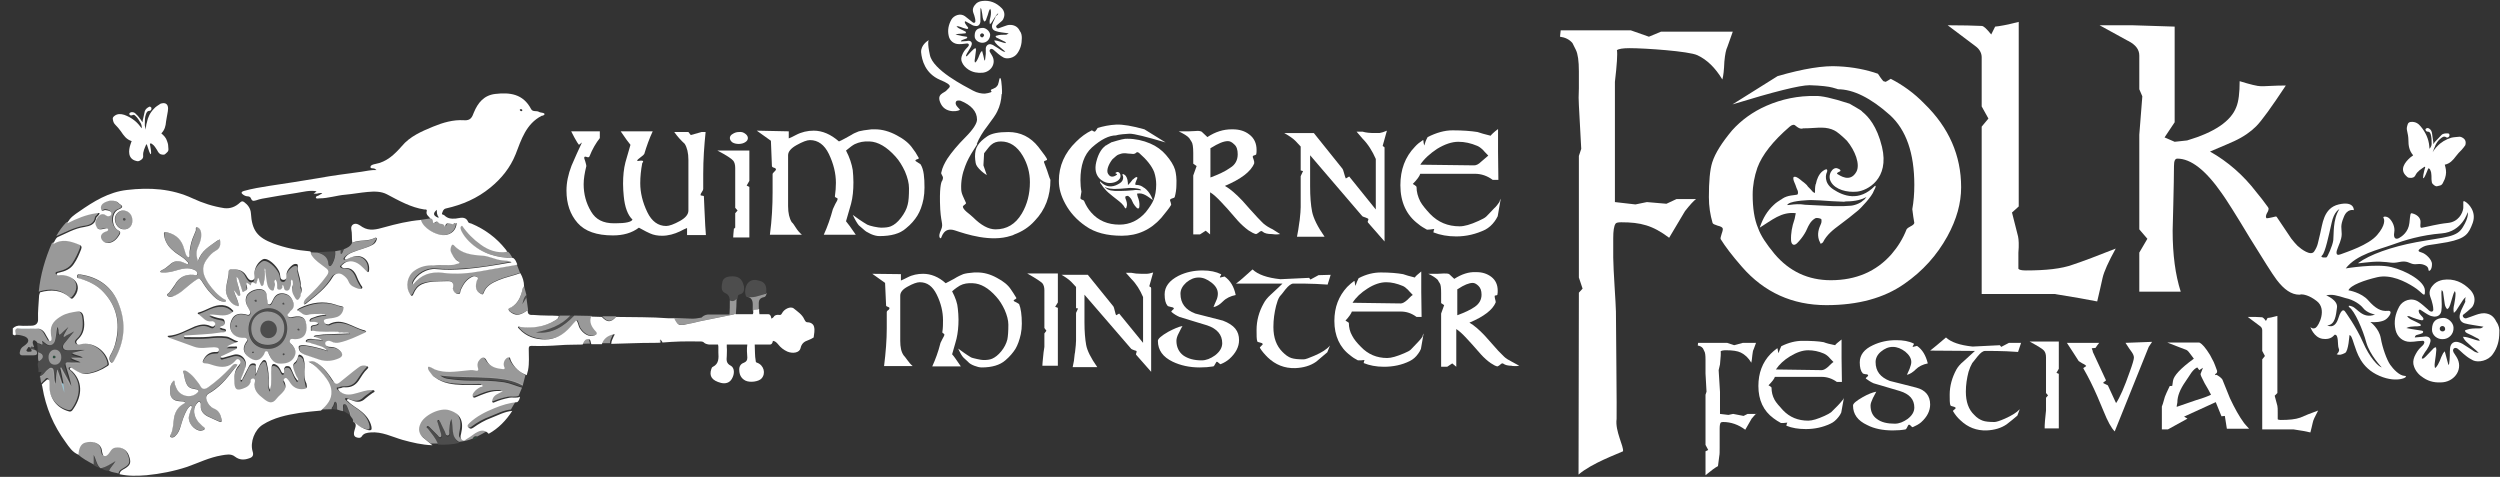 <?xml version="1.0" encoding="utf-8"?>
<!-- Generator: Adobe Illustrator 23.0.2, SVG Export Plug-In . SVG Version: 6.00 Build 0)  -->
<svg version="1.1" id="Layer_1" xmlns="http://www.w3.org/2000/svg" xmlns:xlink="http://www.w3.org/1999/xlink" x="0px" y="0px"
	 viewBox="0 0 742.3 141.6" style="enable-background:new 0 0 742.3 141.6;" xml:space="preserve">
<rect x="0" y="0" width="742.3" height="141.6" fill="#333333" stroke="none"/>
<style type="text/css">
	.st0{fill:#6DBAC3;}
	.st1{fill:#7CAEBC;}
	.st2{fill:#3583A0;}
	.st3{fill:#FFFFFF;}
	.st4{opacity:0.5;}
	.st5{opacity:0.13;}
	.st6{fill:#01FF84;}
</style>
<g>
	<g>
		<path class="st0" d="M11.5,97.5c-2.3-0.2-4.6,0.3-6.8-0.2C6.9,97.4,9.2,97,11.5,97.5z"/>
		<path class="st1" d="M130,64.6c0.1,0,0.2,0,0.3,0c0.1,0,0.3,0,0.4,0c0.4,0.3,1,0.2,1.3,0.7c0,0-0.1,0.2-0.2,0.2
			c-0.6,0.1-1.1-0.2-1.5-0.6C130.2,64.9,130.1,64.8,130,64.6z"/>
		<path class="st2" d="M18.3,114c0.1-0.1,0.2-0.2,0.3-0.3c0.5,0.9,0.4,1.9,0.5,2.9C18.8,115.7,18.5,114.8,18.3,114z"/>
	</g>
	<g>
		<path class="st3" d="M521.5,122.8c-0.3,0.2-0.7,0.7-1.4,1.5l-1.9,3.3c-2-1.5-4.2-2.3-6.6-2.3c-0.4,0-0.6,0.1-0.7,0.2
			c-0.2,0.3-0.3,0.9-0.3,1.8c0,0.2,0,1,0,2.4c0,1.4,0,2.5,0,3.2c0,1.2,0,2-0.1,2.4c-0.2,1.5-0.3,2.5-0.4,3.1c-0.8,0.4-2,1.3-3.7,2.7
			v-7.1l0.8-0.4l-0.8-1.5v-14.9l0.3-0.9l-0.3-5.4c0-0.5,0-1.2,0-2.1c0-1.1,0-1.8,0-2c0-1.3-0.1-2.2-0.4-2.6
			c-0.2-0.5-0.4-0.8-0.4-0.8c-0.4-0.5-0.9-0.7-1.5-0.8l0.1-0.8h8.6l2.1,0.7l2.6-0.7h3.9l-0.7,1.9c-0.2,0.3-0.3,0.9-0.4,1.8
			c-0.1,1.1-0.2,1.8-0.3,2.2c-0.9-1.5-1.9-2.4-3.1-3c-1-0.5-2.5-0.7-4.4-0.7c-0.8,0-1.3,0.1-1.6,0.3c0.1,0.5,0,1.8-0.2,3.9l-0.4,1.7
			l0.4,6.5v6.5l2.5,0.3l1.4-0.3l3.1,0.6l1.2-0.6H521.5z"/>
		<path class="st3" d="M547.5,118.1l-0.8,4.4c-0.2,0.5-0.5,0.9-0.8,1.3c-0.7,0.9-1.5,1.6-2.4,2c-2.3,1.1-4.8,1.6-7.3,1.6
			c-2.2,0-4.1-0.3-5.8-1c0.1-0.5,0.2-0.8,0.3-0.9c-0.1,0-0.1,0-0.2,0c-0.5,0.1-1.1,0.1-1.7,0.1c-0.8-0.4-1.5-0.9-2.2-1.4
			c-3-2.2-4.5-5.4-4.5-9.6c0-3.8,1.2-7,3.6-9.5c0.6-0.6,1.3-1.2,2-1.7c0.1,0,0.1,0.2,0.2,0.7c0.1,0.5,0.1,0.7,0.2,0.7
			c0.2-0.7,0.5-1.3,0.8-2c2.2-1.1,4.3-1.6,6.3-1.6c2.6,0,4.7,0.1,6.3,0.4c0.7,0.3,1.9,0.6,3.4,0.9c0.1-0.3,0.8-0.8,1.9-1.7v5.6
			l0.1,7h-1.5c-1.4-1-2.9-1.5-4.5-1.5H527c-0.2,0.6-0.8,1.4-1.9,2.5c0,0,0.2,0.1,0.5,0.3s0.4,0.3,0.4,0.4c0,1.3,0.3,2.5,0.9,3.6
			c0.5,0.9,1.4,1.9,2.5,3.1c2,2.1,4.5,3.1,7.5,3.1c1.2,0,2.8-0.5,4.8-1.4c0.9-0.4,1.6-0.8,2-1.1c0.2-0.2,0.9-0.9,2-2
			c0.5-0.5,0.9-1,1.4-1.6C547.3,118.6,547.4,118.4,547.5,118.1z M544.4,107.5c-0.8-0.9-1.3-1.3-1.3-1.4c-0.6-0.6-1.1-0.9-1.5-1.1
			c-1.6-0.7-3.2-1-4.7-1c-1.7,0-3.4,0.6-5.4,1.8c-1.8,1.1-3.2,2.4-4.2,3.9l13.6,0.2c0.5,0,1.1-0.3,1.8-0.9
			C543.7,108,544.3,107.5,544.4,107.5z"/>
		<path class="st3" d="M573.1,120.1c0,1.9-0.9,3.7-2.7,5.3c-0.7,0.6-1.5,1-2.4,1.4c-0.1,0.1-0.3,0-0.6-0.3c-0.2-0.3-0.4-0.4-0.6-0.4
			c-0.1,0-0.3,0.2-0.5,0.7s-0.4,0.6-0.5,0.7c-1.1,0.2-2.4,0.3-3.8,0.3c-2.9,0-5.5-0.5-7.6-1.6c-2.8-1.3-4.2-3.2-4.2-5.8
			c0-0.6,1-1.4,2.9-2.5c1.6-0.9,2.9-1.4,4-1.6c-0.2,0.4-0.6,1.1-1,1.9c-0.4,0.9-0.7,1.6-0.7,2.2c0,1.7,0.6,3.1,1.9,4
			c1.3,1,3.1,1.4,5.3,1.4c1.3,0,2.5-0.5,3.8-1.4c1.3-1,2-2.1,2-3.4c0-2.4-1.4-4-4.3-4.9c-1.7-0.5-4.4-1.3-7.8-2.3
			c-0.9-0.4-1.6-0.9-2.3-1.4c0,0,0-0.1,0-0.1c0-0.1,0.1-0.2,0.4-0.4c0.2-0.2,0.3-0.4,0.3-0.5c-0.1-0.2-0.4-0.3-0.9-0.3
			c-0.5-0.1-0.8-0.2-0.8-0.4c-0.5-0.5-0.8-1.6-0.8-3.1c0-2.2,1.3-3.9,3.9-5.1c2.1-1,4.4-1.5,6.9-1.5c2.1,0,3.8,0.3,5.2,1
			c0,0,0.1,0.1,0.1,0.1c0,0.1-0.1,0.2-0.2,0.4c-0.1,0.2-0.2,0.3-0.2,0.4c0,0,0,0.1,0.1,0.1c0.4-0.1,0.8-0.2,1.2-0.3
			c1.6,1.1,2.6,2.8,3.2,5.2c-1.5,0.3-2.7,0.9-3.6,1.8c-0.8,0.8-1.7,1.4-2.6,1.6c0.3-0.6,0.5-1.2,0.8-1.8c0.3-0.8,0.5-1.5,0.5-2
			c0-1.1-0.6-2.1-1.8-3.1c-1.2-0.9-2.4-1.4-3.7-1.4c-1.3,0-2.4,0.5-3.5,1.4c-1.1,0.9-1.6,2-1.6,3.1c0,2.7,1.4,4.5,4.2,5.6
			c2.7,0.7,5.3,1.3,7.9,2C571.7,115.8,573.1,117.5,573.1,120.1z"/>
		<path class="st3" d="M600.1,101.8l-0.9,2.7c-0.5,0-1.6-0.1-3.4-0.2c-1.9-0.1-4.1-0.1-6.4-0.1c-0.6,0-1.3,0.5-2.2,1.6
			c-0.9,1.1-1.4,1.8-1.6,2c-0.4,0.7-0.8,1.6-1.1,2.6c-0.5,1.9-0.8,3.9-0.8,5.9c0,3,0.8,5.3,2.5,6.9c0.8,0.9,1.7,1.4,2.5,1.7
			c0.8,0.3,2,0.4,3.5,0.4c0.5,0,1.5-0.3,3.1-1c2-0.9,3.5-1.8,4.4-2.8l-0.7,1.9c-1.1,0.9-2.1,1.8-3.2,2.6c-1.6,1.1-3.6,1.7-5.9,1.8
			c-3,0.1-5.6-0.9-7.8-3c-0.9-0.8-1.6-1.7-2.2-2.7c-0.1-0.1,0.1-0.3,0.4-0.5c0.3-0.2,0.4-0.4,0.4-0.5c-0.1-0.1-0.3-0.3-0.8-0.4
			c-0.5-0.1-0.7-0.2-0.8-0.4c-0.2-0.6-0.2-1.6-0.2-3.1c0-2.6,0.7-5.1,2-7.5c0.4-0.7,1.1-1.6,2.1-2.4c2.1-1.9,3.2-2.9,3.4-3.1
			l-13.3-0.1c0.9-0.7,2.5-2,4.7-3.9c1.5,1.4,4.1,2.3,7.9,2.7l8.1-0.4l0.4,0.5l2.3-1.2L600.1,101.8z"/>
		<path class="st3" d="M611.4,127.2h-4.3c0-0.5,0-1.2,0.1-2.3s0.2-2,0.3-3v-3.8l0.6-0.7l-0.6-0.7v-10.6c0-0.9-0.2-1.5-0.6-2
			c-0.4-0.5-1.9-1.4-4.3-2.7h8.7v8.1l-0.7,1.2l0.7,0.3V127.2z"/>
		<path class="st3" d="M639,101.5L638,103l-10.1,25.1c-1-1-2.1-3-3.3-6c-1.2-2.9-2.4-5.8-3.9-8.8c-0.6-1.2-1.3-2.5-2.1-3.9
			c-0.1-0.1,0.1-0.2,0.4-0.4c0.3-0.2,0.5-0.3,0.4-0.4s-0.4-0.4-1.1-0.7c-0.6-0.4-1-0.6-1.1-0.7c-1-1.6-2.2-3.4-3.5-5.4h9.6
			c-0.4,0.5-0.8,1-1.1,1.5l-1,0.1c-0.1,0-0.1,0-0.1,0.1c0,0.1,0.1,0.2,0.2,0.5c0.1,0.3,0.1,0.5,0.1,0.5l3.9,8.4
			c0,0.1-0.1,0.2-0.4,0.4c-0.3,0.1-0.4,0.3-0.4,0.4c0,0.1,0.3,0.2,0.7,0.4c0.4,0.2,0.7,0.3,0.7,0.4l2.4,5.2c1.1-1.6,2.5-4.8,4.1-9.4
			c0.8-2.2,1.2-3.6,1.2-4.1s-0.2-1-0.6-1.6c-0.5-0.6-1.1-1.6-1.9-2.8L639,101.5z"/>
		<path class="st3" d="M667.8,127.3h-6.6l-0.6-3.8l-1,0.1l-1.7-4.2l-9.4,4.3l1,0.6l-5.8,3.2h-1.8v-6.8c0.1-0.1,0.4-1.1,0.9-2.9
			c0.2-0.6,0.7-1.6,1.4-3.1c0-0.1,0.2-0.1,0.4-0.1c0.2,0,0.4,0,0.4-0.1l0.2-1.4c0.2-1.5,2.2-3.7,6.2-6.6c-0.1-0.1-0.4-0.5-0.9-1.2
			s-0.9-1.2-1.3-1.4c-0.8-0.3-2.7-1-5.7-2.2h9.5c0.9,0.4,1.9,1.6,3.2,3.7c0.2,0.4,0.6,1.1,1.1,2.1c0.2,0.5,0.6,1.4,1,2.6
			c0,0.1,0,0.2,0,0.3c0,0.2-0.1,0.4-0.3,0.5c-0.2,0.1-0.3,0.2-0.3,0.3c0,0,0,0.1,0.1,0.2c0,0,0.1-0.1,0.2-0.1c0.2,0,0.6,0.2,1.1,0.6
			c0.5,0.4,0.8,0.7,0.9,1.1c0.5,1.2,1.2,3,2.1,5.2c1.4,3,2.8,5.5,4.2,7.4C666.5,125.9,667.1,126.5,667.8,127.3z M656.5,117.2
			c-0.6-1.1-1.2-2.3-1.9-3.4c-0.9-1.7-1.3-2.6-1.2-2.8l0.7-1.8l-1.1,0.7l-0.5-0.7l-0.1-0.1c-0.5,0.2-1.1,0.7-1.7,1.5
			c-0.6,0.9-1.2,1.8-1.8,2.7c-1.6,2.3-2.4,4.3-2.4,6.2c-0.2,0.8-0.2,1.3-0.2,1.3l5.8-2C654.2,118.2,655.7,117.6,656.5,117.2z"/>
		<path class="st3" d="M688.3,121.9c-0.9,1.7-1.5,2.9-1.6,3.6c-0.2,0.8-0.4,1.8-0.7,2.9c-1.2-0.3-2.9-0.6-5-0.9l-0.2,0h-9.1v-20.8
			l0.8-1l-0.8-1.5v-6.1c0-0.5-0.2-1-0.7-1.3c-0.4-0.3-1.6-1.2-3.6-2.7c1.8,0,3.3,0,4.2,0.1c0.3,0,0.7,0.4,1.2,1.1c0,0,0,0,0,0
			l0.5-0.9c0.5,0,1.4-0.2,2.9-0.6v22.9l-0.8,0.8l0.8,3c0.1,0.4,0.1,1.1,0.1,2v2c0.1,0.1,0.4,0.2,0.9,0.2c2.5,0,4.4-0.2,5.8-0.7
			C684.3,123.4,686.1,122.7,688.3,121.9z"/>
	</g>
	<g>
		<path class="st3" d="M540.1,71.3c0.1,0.3,0.3,0.6,0.5,1.1c0.3-0.2,0.6-0.3,0.7-0.5c1.1-2.2,3-3.7,4.9-5.1c1.9-1.4,3.8-2.9,5.6-4.4
			c0.6-0.5,4.1-4.1,4.6-5.8c0.3-0.5,0.5-1,0.5-1.1c0.1-0.5-0.2-0.3-0.2-0.3c-4.7,4.8-9.4,3-12.4,1c-3-2-2-4.7-2-4.7
			c0.2-0.3,0.8-2.1-1.1-0.7c-1.2,0.9-1.8,2.6-2,3.7c0,0.1,0,0.1-0.1,0.2c-0.2,0.8-0.2,1.6-0.2,2.6c-0.3-0.1-0.5-0.2-0.7-0.4
			c-0.3-0.4-0.8-0.9-1.4-1.5c-0.2-0.3-0.4-0.6-0.7-0.8c-0.3-0.3-0.6-0.5-1-0.8c-0.8-0.7-1.5-1.2-2-1.3c-0.6-0.1-0.7,0.2-0.6,0.7
			c0,0,0,0,0,0c0,0,0,0,0,0.1c0.1,0.5,0.4,1.1,0.6,1.6c0.2,0.6,0.4,1.2,0.7,1.8c0.1,0.5,0.1,1-0.2,1.1c-0.7,0.2-2.8,0.1-4.4,1.2
			c-0.1,0.1-0.2,0.2-0.3,0.2c-0.8,0.5-1.6,1-2.3,1.7c-1.8,1.7-3.1,3.7-4.1,6.7c3.6-2.2,6.4-4.8,10.7-4.3c-0.2,0.7-0.2,1.3-0.4,1.9
			c-0.7,2-1.1,4.1-1,6.2c0.1,1.3,0.9,1.7,1.8,0.8c0.8-0.8,1.6-1.8,2.2-2.8c0.6-0.9,0.9-2,1.5-2.9c0.4-0.7,1-1.3,1.7-1.7
			c0.4-0.2,1.3,0,1.7,0.2c0.2,0.1,0.2,1,0,1.4C540,67.9,539.5,69.5,540.1,71.3z M536,60.8c-3.5-0.6-6.3,0.7-5-0.3
			c1.4-1,6.6-1.1,6.6-1.1l0.2,0c0.8,0,1.7,0.1,2.6,0.1c2.4,0.2,4.7,0.3,7.1,0.4c0.2,0,0.4-0.1,0.6-0.1c0,0,0.1,0,0.1,0
			c2.8,0,4.7-0.6,6-1.3c-0.5,0.6-0.8,1-1,1c-0.8,0.9-2.8,1.6-4,1.6c-0.5,0-1.2,0.1-1.7,0.1l0.1,0c0,0-0.1,0-0.3,0c-1,0-2.1,0-3.1,0
			C541.4,61.1,538.7,60.9,536,60.8z"/>
		<path class="st3" d="M561.4,23.4c-0.5,0.3-0.9,0.6-1.5,0.9c-0.1,0-0.3-0.1-0.7-0.2c-0.7-0.8-1.2-1.6-1.6-2.2
			c-3.4-1.2-7.4-2-11.7-2.2c-4.4-0.3-10.5,0.7-18.1,2.9L514.4,31c12.4-3.8,20-5.7,22.9-5.7c3.4,0.1,5.7,0.4,6.8,0.7
			c1.1,0.3,1.7,0.5,1.6,0.5c4.6,0,9.8,2.6,15.5,7.7c4.8,4.4,7.2,11.3,7.2,20.7c0,2.6-0.2,5-0.6,7.2c0.2,1.7,0.4,3,0.6,4.1
			c-0.1,0.4-0.5,0.7-1.1,1c-0.6,0.3-1,0.6-1.2,0.9c-1.1,2.8-2.6,5.2-4.5,7.4c-4.5,5.1-10.5,7.7-18,7.7c-6.7,0-12.3-2.6-16.7-7.8
			c-2.4-2.9-4.1-5.4-4.9-7.7c-1.1-2.6-1.6-5.9-1.6-9.9c0-2.7,0.5-5.4,1.4-8c1.4-3.8,4.6-7.9,9.6-12.2c0.7-0.6,1.3-0.7,1.7-0.3
			c0.7,0.6,1.3,0.9,1.7,0.9c0.2,0,0.4,0,0.6-0.1c0.7,0,1.7,0,2.9-0.1c1.2-0.1,2.1-0.1,2.6-0.1c1.4,0,2.7,0.3,3.7,0.8
			c0.7,0.3,2.2,1.5,3.8,3.1c2.4,2.9,4,7,2.8,9.2c-1.9,3.4-5,1-5.6,0.7c-0.6-0.3,0.7-0.8,0.7-0.8s0.7-0.4-0.7-0.9
			c-1.4-0.6-3.2,2-1.9,4.1c1.3,2.2,4.7,3.1,7.7,2.8c3-0.3,9.7-3.7,7.4-13.3c-1.5-6.2-4.1-9-5.7-10.3c-0.1-0.1-0.2-0.1-0.2-0.2
			c0,0-0.1-0.1-0.1-0.1c-0.2-0.2-0.4-0.3-0.7-0.5l-2.9-1.7l-0.3-0.1c-4.9-1.6-8.2-2.3-9.9-2.2c-5.1-0.1-9.9,0.9-14.5,2.9
			c-4.1,1.8-7.5,4.3-10.2,7.3c-3,3.6-5,6.7-5.9,9.5c-0.7,2.2-1,5.7-1,10.3c0,2.8,0.4,5.3,1.1,7.7c0.1,0.3,0.6,0.5,1.5,0.8
			c0.9,0.2,1.4,0.5,1.5,0.8c0.1,0.2,0,0.8-0.3,1.6c-0.3,0.9-0.4,1.4-0.3,1.6c1.3,2.1,3.4,4.9,6.3,8.2c6.6,7.6,15,11.4,25.1,11.4
			c9.4,0,17.1-2.1,23.1-6.3c5.5-3.8,9.7-8.5,12.8-14.1c2.8-5.1,4.1-9.9,4.1-14.6c0-9.4-3.6-17.7-10.9-24.8
			C568.3,27.6,564.9,25.2,561.4,23.4z"/>
		<path class="st3" d="M601.5,80.3c-1.3,0-2-0.2-2.2-0.5V75c0.2-2.2,0.1-3.9-0.1-4.8l-1.8-7.1l2-1.8V6.5c-3.5,0.9-5.8,1.3-7,1.4
			l-1.1,2.2c0,0.1,0,0.1-0.1,0.1c-1.3-1.6-2.2-2.5-2.8-2.5c-2.3-0.1-5.7-0.2-10.1-0.2c4.6,3.5,7.5,5.6,8.5,6.4
			c1,0.8,1.6,1.9,1.6,3.1v14.6l2,3.6l-2,2.4v49.7h21.8l0.5,0.1c5,0.8,9,1.5,12,2.1c0.6-2.7,1.2-5,1.6-7c0.4-1.8,1.7-4.7,3.9-8.7
			c-5.3,2.1-9.5,3.7-12.8,4.8C612.1,79.8,607.5,80.3,601.5,80.3z"/>
		<path class="st3" d="M732,59.9c-0.9-0.6-0.5,0.3-0.6,1.9c-0.2,1.6-1.5,4.1-4.6,4.4c-3.1,0.3-6.3,1.2-7.1,1.3
			c-0.8,0.1-1.2,0.6-1-1.3c0.2-1.8-1.5-2.6-2.3-2.8c-0.8-0.3-0.7,0.1-1,2.8c-0.3,2.7-2.2,4-3.1,4.5c-1,0.5-1.7,0-1.4-1.7
			c0.3-1.7-0.6-3.3-1.4-4.1c-0.8-0.8-2.1-0.7-1.8-0.2c0.3,0.4,0.7,2.1-1.9,5.1c-2.6,3-9,5-10.8,5.7c-1.8,0.7-1.2-1.1-0.9-1.8
			c0.2-0.7,1.2-2.5,1.2-4.2c0-1.7-0.5-2.4,0.6-5c1-2.7,3-2.1,3-2.1s0.2-2.8-4.5-1.7c-4.6,1.1-4.8,6-5.5,8.7
			c-0.7,2.7-0.6,3.5-1.8,5.3c-1,1.4-3.8-0.7-4.9-1.7c-0.6-0.6-1.2-1.3-1.9-2.2c-1.8-2.7-3.3-4.9-4.3-6.4c-0.1-0.2-0.5-0.1-1.2,0.1
			c-0.9,0.2-1.4,0.3-1.6,0.3c-0.2,0-0.3,0-0.3-0.1c-0.2-0.3-0.1-0.8,0.2-1.4c0.4-0.6,0.5-1.1,0.5-1.3c0-0.2-0.1-0.3-0.2-0.5
			c-1.2-1.7-2.4-3.2-3.4-4.4c-3.9-5.1-8.5-9.1-13.8-12.1c4.1-1.7,6.5-2.8,7.2-3.1c2.8-1.3,4.9-2.8,6.5-4.4s4.5-5.6,8.8-12.1
			c-1.3,0-2.7,0-4.3,0.1c-1.6,0.1-2.6,0.1-3.1,0.1c-1,0-3.1-0.5-6.3-1.5c0,3.4-0.3,6-1,7.7c-1.6,4.2-6.5,7.5-14.6,9.9l-3.7,0.4
			l-3-1.3l3-4.5V7.9l-12.6-0.4h-9.7l8.2,4.5l0.4,0.2c2.1,1.1,3.2,2.5,3.2,4.3v10l0.9,2.1L635.2,40v28.1l2.4,2.8l-2.4,4.1v11.6h12.3
			c-1.6-5-2.4-11-2.4-18.1l0.2-7.9c0.1-4.6,0.2-8.4,0.2-11.3c0-1.5,0.3-2.2,1-2.2c4,0,8.4,3.4,13.2,10.3c1.3,1.8,4.1,6.2,8.3,13.2
			c4.1,6.6,6.7,10.8,8,12.5c2.2,2.9,4.4,4.4,6.7,4.4h0.1c0.1,0,0.2,0,0.4-0.1c0.7,0,2.4,0.2,4.7,2c3.1,2.4,0.6,7.3-0.3,7.9
			c-0.9,0.6-1.6-0.2-1.6-0.2s1,3.1,3.6,3.5c2.6,0.4,3.4-1.1,3.6-1.2c1.3-0.2,0.8,3.1,1.2,4c0.5,0.9-0.6,1.8-0.6,1.8
			c0.9,0.3,1.5,0.1,2.5-0.4c1-0.5,1.3-5.3,1.3-5.3c0.5,0.1,0.7,0.6,1.4,2.8c0.8,2.2,1.9,6.9,7.5,9.3c5.5,2.4,9.1,0.1,7.5,0
			c0,0-0.1,0-0.1,0c-1.5-0.1-3.3-2-4.2-3.3c-1-1.4-2.3-5-2.8-7.9c-0.5-2.9-3.1-4.8-3.1-4.8c1.2,0.2,3.5,0,4.5-0.7
			c1-0.6,2.5-2.8,0.6-2.6c-1.9,0.2-3.6-0.7-5.7-3.1c-2.1-2.4-5.9-3-5.9-3c0.6-1.5,4.7-3,8.6-3.9c4-0.9,8.3,1.3,10.8,2.9
			c2.6,1.6,3.4,3.7,3.3,1c-0.1-2.7-5.5-5.8-10-6.9c-4.5-1.1-13.5,0.4-13.5,0.4c3.2-4.2,9.9-5.6,13.7-7c3.8-1.4,8.7-2.9,14.8-3.4
			c6.1-0.5,7.7-6.3,7.7-6.3s0.5,1.3-1.4,4.4c-1.8,3.1-5,2.9-13.8,4.5c-7.5,1.4-13.9,3.7-17.3,6.2c-0.4,0.3,3.4-0.5,6.5-0.4
			c3.1,0.1,3.4,0.6,5.7,0.1c2.3-0.5,3,0.4,4.1,0.6c1.1,0.2,2-0.3,3.4,0.3c1.5,0.6,1,1.6,1.3,1.7c0.3,0.1,0.9-0.5,0.9-1.9
			c0.1-1.4-1.9-3.2-3-3.5c-1.1-0.3-1.5-0.6,0-1.5c1.5-0.9,2.1-0.6,7.6-1.6c5.5-1.1,6.3-2.5,7.5-5.7C735.4,62.8,732.9,60.4,732,59.9z
			 M689.5,75.8c0.9-0.8,2-6.1,2.8-9.6c0.7-3.4,2.3-4.1,2.3-4.1c-2,3.1-1.6,7.5-1.8,9.2c-0.2,1.7-1.8,5.1-2,5.1
			C690.7,76.5,688.6,76.6,689.5,75.8z M701.6,91.4c1.2,1.6,3.6,2,3.6,2c-3.7,1.4-5.3-1.9-6.8-2.4c-1.5-0.6-0.9,0.2-0.9,0.2
			c1.6,1,4.1,6.7,5.1,10.5c1.1,3.8,4.6,7.4,4.6,7.4c-1.1-0.3-3.6-2.9-5.6-7.5c-2-4.6-5.3-9.1-5.3-9.1s-0.9-1.6-2,2
			c-1.1,3.5-3.3,2.1-3.3,2.1c2.4-0.1,2.6-3.1,2.9-5.3c0.3-2.2-3.2-3.6-3.2-3.6c1.8-0.4,3.1,0,5.7,0.8
			C698.9,89,700.9,90.5,701.6,91.4z"/>
		<path class="st3" d="M504,16.4c2.8,1.3,5.3,3.7,7.4,7.2c0.3-1,0.5-2.8,0.6-5.3c0.2-2.2,0.5-3.6,0.9-4.4l1.6-4.5h-21.3l-3.6,1.5
			L484.2,9h-20.8l-0.2,1.9c1.5,0.2,2.8,0.8,3.7,1.9c0.1,0.2,0.4,0.8,1,2c0.6,1.2,0.9,3.3,0.9,6.4c0,0.7,0,2.3,0,5
			c-0.1,2.1-0.1,3.7,0,5l0.7,13l-0.7,2.1v36.1l1.1,3.3l-1.1,1.2l-0.1,54c4-3.4,11.3-6,13.2-6.9c0.3-1.4-2.4-6-1.9-9.6
			c0.1-1-0.2-29.1-0.2-31.9c0-1.9-0.8-12.7-0.8-16c0-3.3,0-5.3,0-5.8c0-2.1,0.2-3.6,0.7-4.3c0.2-0.3,0.8-0.4,1.7-0.4
			c5.7,0,9.3,0.9,14.2,4.6l4.7-7.9c1.5-1.9,2.6-3.1,3.3-3.6h-5.8l-3,1.4L489,60l-3.4,0.7l-6.1-0.7V44.3l0-15.5l0-4.5
			c0.6-5.1,0.8-8.3,0.6-9.4c0.5-0.4,1.8-0.6,3.8-0.6C488.4,14.3,501.5,15.2,504,16.4z"/>
	</g>
	<path class="st3" d="M730.8,40.7c-0.2-0.1-0.4-0.1-0.6-0.1c-0.8,0.1-1.6,0.1-2.4,0.3c-1.6,0.5-3,1.3-4.2,2.6
		c-0.1,0.1-0.1,0.1-0.2,0.2c-0.7,0.8-1.1,1.5-1.1,1.5l0.5-1.3c0,0,0,0,0,0c0.1-0.1,0.1-0.3,0.2-0.4l0-0.1c0,0,0,0,0,0
		c0.4-0.9,0.9-1.7,1.7-2.3c0.5-0.4,1-0.8,1.7-0.3c0.1,0.1,0.3,0.1,0.4,0c0.3-0.1,0.5-0.3,0.5-0.7c0-0.3-0.2-0.5-0.5-0.5
		c-0.7,0-1.4,0-1.9,0.5c-0.6,0.6-1.1,1.2-1.7,1.8c-0.2,0.2-0.4,0.4-0.7,0.9c0-0.6,0-0.9-0.1-1.2c-0.1-0.7-0.2-1.4-0.3-2.1
		c-0.1-0.5-0.3-1-0.8-1.3c-0.3-0.2-0.6-0.3-1,0c-0.1,0.1-0.2,0.3-0.1,0.4c0.1,0.3,0.3,0.5,0.7,0.5c0.5,0,0.6,0.3,0.8,0.7
		c0.3,1,0.3,1.9,0.3,2.9c0,0.5-0.2,0.9-0.6,1.5c-0.1-0.4-0.1-0.6-0.1-0.8c-0.2-2.2-1.1-4.1-2.5-5.8c-0.7-0.9-1.6-1.5-2.9-1.4
		c-0.5,0-0.9,0.3-1,0.7c-0.2,0.6-0.4,1.2-0.2,1.9c0.2,0.9,0.4,1.8,0.4,2.8c0,1.6,0.2,3.1,1.4,4.5c0,0-0.1,0.1-0.2,0.2
		c-0.3,0.2-0.6,0.4-0.8,0.6c-1.3,1.2-3.2,3.4-1,5.4l0,0c0.3,0.3,0.5,0.5,1,0.5c0.7,0.1,1.4-0.1,1.7-0.8c0.6-1.2,1.7-1.8,2.7-2.5
		c0.1,0,0.1,0.1,0.2,0.1c-0.4,1.3-0.9,3.6-0.5,3.3c0.4-0.3,0.9-1.7,1.4-2.9c0.3,0,0.5,0.2,0.6,0.5c0.2,0.4,0.3,0.8,0.3,1.2
		c0.1,0.7,0,1.4,0.1,2c0,0.3,0.1,0.7,0.3,0.9c0.3,0.3,0.8,0.8,1.3,0.7c0.6-0.2,1.3-0.1,1.7-0.9c0.6-1.2,0.6-1.1,0.9-2.4
		c0.2-1.1,0-2-0.3-3.1c1.5-0.3,2.4-1.3,3.3-2.5c0.5-0.7,1.1-1.3,1.7-1.9c0.4-0.5,0.8-0.9,1.1-1.4C732.3,42,732,41.2,730.8,40.7z"/>
	<path class="st3" d="M342.3,59.4c-0.5-1.4-1.1-2.3-1.9-3.1c-0.3-0.3-0.7-0.6-1.1-0.8c0,0-0.1-0.1-0.1-0.1c-0.8-0.5-1.7-0.5-2-0.5
		c-0.1,0-0.1-0.3-0.1-0.5c0.1-0.3,0.2-0.6,0.3-0.8c0.1-0.2,0.2-0.5,0.3-0.7c0,0,0,0,0,0c0,0,0,0,0,0c0-0.2,0-0.4-0.3-0.3
		c-0.2,0-0.6,0.3-0.9,0.6c-0.2,0.1-0.3,0.2-0.4,0.4c-0.1,0.1-0.2,0.2-0.3,0.4c-0.3,0.3-0.5,0.5-0.6,0.7c-0.1,0.1-0.2,0.1-0.3,0.2
		c0-0.5,0-0.8-0.1-1.2c0,0,0-0.1,0-0.1c-0.1-0.5-0.3-1.3-0.9-1.7c-0.9-0.6-0.6,0.2-0.5,0.3c0,0,0.5,1.3-0.9,2.2
		c-1.4,0.9-3.6,1.8-5.8-0.5c0,0-0.1-0.1-0.1,0.1c0,0.2,0.6,2,4.1,2.1c0,0,0,0,0,0c0.1,0,0.2,0,0.3,0c1.1,0,2.2-0.1,3.3-0.2
		c0.4,0,0.8-0.1,1.2-0.1l0.1,0c0,0,2.4,0,3.1,0.5c0.6,0.5-0.7-0.1-2.3,0.2c-1.3,0.1-2.5,0.2-3.8,0.2c-0.5,0-1,0-1.4,0
		c-0.1,0-0.1,0-0.1,0l0,0c-0.2,0-0.6-0.1-0.8-0.1c-0.6,0-1.5-0.3-1.9-0.7c-0.2,0-1.3-1.7-1.5-1.7c-0.2,0.6,1.8,2.7,2.2,3
		c0.8,0.7,1.7,1.4,2.6,2.1c0.9,0.7,1.8,1.4,2.3,2.4c0,0.1,0.2,0.1,0.3,0.2c0.1-0.2,0.2-0.3,0.2-0.5c0.3-0.8,0-1.6-0.3-2.4
		c-0.1-0.2-0.1-0.6,0-0.7c0.2-0.1,0.6-0.2,0.8-0.1c0.3,0.2,0.6,0.5,0.8,0.8c0.3,0.4,0.4,0.9,0.7,1.4c0.3,0.5,0.6,0.9,1,1.3
		c0.4,0.4,0.8,0.2,0.8-0.4c0.1-1-0.1-1.9-0.5-2.9c-0.1-0.3-0.1-0.5-0.2-0.9C339.4,57.1,340.7,58.3,342.3,59.4z"/>
	<g>
		<path class="st3" d="M209.5,39.3c-0.4,3.9-0.7,8-0.7,12.4c0,1.4,0,2.9,0,4.4c0,0.2-0.1,0.5-0.4,0.9c-0.3,0.4-0.4,0.7-0.4,0.9
			c0,0.1,0.2,0.2,0.5,0.2c0.3,0,0.5,0.1,0.5,0.2c0.1,2.1,0.2,5,0.4,8.7l0.2,2.8H204v-2.1c-0.5,0.2-1.2,0.5-2.1,1
			c-1.7,0.8-3.5,1.3-5.3,1.3c-1.3,0-2.5-0.2-3.6-0.7c-0.5-0.2-1.5-0.7-3.3-1.7c-2.1,1.6-4.7,2.3-7.7,2.3c-4.8,0-8.3-1.2-10.5-3.7
			c-2.2-2.5-3.3-5.7-3.3-9.6c0-2.4,0.5-4.8,1.5-7.4c1-2.3,2-4.6,3.1-6.9l-0.9,0.7l-0.5-0.7c-0.5-0.8-1.1-1.9-1.8-3.3h8.5v2
			c-1.1,1.4-2.2,3.2-3.1,5.5c-0.1,0.1-0.2,0.2-0.3,0.2c-0.1,0-0.3,0-0.5-0.1c-0.2,0-0.3-0.1-0.4-0.1c-0.2,0-0.3,0.1-0.3,0.2
			c-0.1,0.1,0,0.5,0.3,1.3c0.2,0.7,0.3,1.1,0.3,1.3c-0.5,2-0.8,3.8-0.8,5.4c0,2.9,0.7,5.6,2.2,8.1c1.4,2.4,3.6,3.5,6.8,3.5h0.5
			c3,0,4.7-0.4,5-1.1c-1.4-1.3-2.3-3.7-2.6-7c-0.1-1.1-0.2-2.3-0.2-3.6c0-2.3,0.2-4.5,0.7-6.4c0.1-0.2,0.5-1.9,1.5-5.2
			c-0.5-0.6-1.5-1.9-2.9-4h9.5c-1,2.1-1.8,4.4-2.5,6.7c-0.1,0.2-0.4,0.5-1.1,1c-0.7,0.5-1,0.8-1,1c0,0.1,0.1,0.1,0.2,0.1
			c0,0,0.2,0,0.8-0.1c0.4,0,0.6,0,0.7,0.1c0.1,0.1,0.1,0.3-0.2,0.6c-0.4,2.1-0.6,4.1-0.6,6c0,2.8,0.7,5.7,2.1,8.6
			c1.3,2.7,3.2,4.1,5.6,4.1c0.9,0,2.3-0.5,4.1-1.5c1.6-0.9,2.5-1.9,2.5-3.1v-15c0-2.1-0.4-3.7-1.1-4.8c-1.1-1-2.2-2.2-3.1-3.5h4.2
			l0.7,0.9l3.2-0.9H209.5z"/>
		<path class="st3" d="M222.4,70.5h-4.7c0-0.5,0.1-1.4,0.2-2.5c0.1-1.1,0.2,0.6,0.4-0.5v-4.2l0.7-0.8l-0.7-0.8V49.9
			c0-1-0.2-1.7-0.6-2.2c-0.5-0.6-2-1.6-4.7-3h9.5v9l-0.8,1.4l0.8,0.4V70.5z"/>
		<path class="st3" d="M274.5,55.7c0,1.2-0.1,2.3-0.3,3.4c-0.4,2-1,3.6-1.8,4.9c-0.8,1.3-1.9,2.6-3.4,3.8c-1.8,1.6-4.4,2.3-7.9,2.3
			c-0.7,0-1.6-0.2-2.5-0.6c-0.9-0.4-1.6-0.8-2.1-1.3c-0.5-0.4-1-0.9-1.5-1.3c-0.5-0.6-1.1-1.6-1.8-3.1c1.2,0.9,2.6,1.9,4.3,2.9
			c0.4,0.2,1.1,0.4,2,0.6c1,0.2,1.7,0.3,2.1,0.3c1.2,0,2.2-0.1,2.9-0.4c1-0.4,2-1.2,3-2.5c1-1.3,1.7-2.6,2-3.9
			c0.3-1.1,0.4-2.7,0.4-4.9c0-1.5-0.4-3.1-1.2-5c-0.8-1.7-1.7-3.2-2.8-4.4c-2.6-2.9-5.2-4.4-7.7-4.5c-1.7-0.1-3.1,0.2-4.4,0.8
			c-0.6,0.3-1.4,0.9-2.6,1.9c1.1,2.1,1.7,4,2,5.8c0.1,1.1,0.2,2.3,0.2,3.6c0,2.4-0.2,4.5-0.7,6.4c-0.1,0.2-0.5,1.9-1.5,5.2
			c0.5,0.6,1.5,1.9,2.9,4h-9.5c1.1-2.4,2-5,2.7-7.6c0.1-0.2,0.3-0.7,0.7-1.5c0.4-0.7,0.7-1.2,0.7-1.5c0-0.2-0.1-0.3-0.4-0.4
			c-0.3-0.1-0.4-0.2-0.4-0.4c0.2-1.4,0.3-2.7,0.3-4c0-2.8-0.7-5.7-2.1-8.6c-1.3-2.7-3.2-4.1-5.6-4.1c-0.9,0-2.2,0.5-4,1.5
			c-1.6,0.9-2.5,1.9-2.5,3v15.1c0,2.1,0.4,3.7,1.1,4.8c0.3,0.2,0.7,0.8,1.2,1.6c0.5,0.8,1.1,1.5,1.8,2.1h-9.5
			c0.6-4.5,0.8-8.7,0.8-12.6c0-1.8,0-3.6,0-5.4c0-0.2,0.2-0.4,0.5-0.7c0.3-0.3,0.5-0.5,0.5-0.7s-0.2-0.4-0.6-0.5
			c-0.4-0.1-0.6-0.3-0.6-0.5c-0.1-2.5-0.2-5-0.3-7.5l-4.2-3l9.5,0.2v2.1c0.6-0.2,1.3-0.6,2.1-1c1.7-0.9,3.5-1.3,5.3-1.3
			c2.6,0,5.1,1.1,7.5,3.2c0.3-0.1,0.9-0.4,2-1c0.5-0.3,1.1-0.6,1.8-1c0.4-0.3,1.1-0.6,2.1-1c0.7-0.2,2-0.4,3.8-0.6c0.3,0,0.7,0,1,0
			c2.1,0,4.3,0.6,6.5,1.8c2.1,1.1,3.7,2.4,4.7,3.9c0.5,0.6,1.1,1.5,1.8,2.8c0.1,0.1-0.1,0.3-0.5,0.4s-0.5,0.3-0.5,0.4
			c0,0.1,0.3,0.3,0.8,0.6c0.5,0.3,0.8,0.5,0.8,0.6C274.3,50.4,274.5,52.7,274.5,55.7z"/>
		<path class="st3" d="M380.1,69.5c-0.5,0.1-1,0.1-1.5,0.1c-0.8-0.1-1.1-0.1-0.9-0.1c-1.3,0-2.2-0.2-2.8-0.7
			c-0.1-0.1-0.2-0.2-0.3-0.2c-0.2,0-0.5,0.1-0.8,0.4c-0.4,0.3-0.7,0.5-0.9,0.5c-0.5-0.1-1.3-0.5-2.2-1.1c-1.1-0.8-2.2-1.8-3.2-2.9
			c-2.4-2.8-4-4.6-4.8-5.4c-1.4-1.5-2.5-2.5-3.4-3v12.5l-1.3-1.1l-1.7,1.1h-2V52.1l1-2.8l-1-0.7v-3.2c0-1.8-0.2-2.9-0.5-3.3
			c-0.2-0.4-0.5-0.7-0.7-1.1c-0.6-0.7-1.7-1.3-3.1-2h2.6c-0.1,0,0.7,0,2.4-0.1c0.8-0.1,1.4,0,1.8,0.2c0.4,0.4,1,0.9,1.7,1.6
			c2.4-1.6,4.8-2.3,7.2-2.3h0.3c2,0,3.6,0.5,4.9,1.5c1.5,1.1,2.2,2.7,2.2,4.6c0,0.5,0,0.9-0.1,1.3c0,0.1-0.2,0.2-0.5,0.3
			c-0.3,0.1-0.4,0.1-0.5,0.3c-0.1,0.1,0,0.4,0.2,0.9c0.2,0.5,0.2,0.8,0.2,1c0,0.1,0,0.2,0,0.2c-1,2.5-4,4.7-8.7,6.7
			c1.6,0.9,3.3,2.4,5.2,4.4c1.5,1.7,3,3.4,4.5,5c1,1,1.6,1.7,1.9,1.9c0.6,0.5,1.5,1.1,2.6,1.6L380.1,69.5z M367.5,45.8
			c0-1.3-0.3-2.3-1-2.9c-0.7-0.7-1.3-1-1.9-1c-1.3,0-2.9,0.7-5,2l-0.2,0.1v8.7c2.4-0.9,4.4-1.8,5.9-2.9
			C366.8,48.9,367.5,47.5,367.5,45.8z"/>
		<path class="st3" d="M411.8,38.8l-1.2,4.3c-0.1,0.2,0,0.4,0.2,0.4c0.2,0.1,0.3,0.2,0.3,0.4v27.8l-4.9-5.6c0-0.1-0.1-0.1-0.1-0.2
			c0-0.1,0-0.2,0.1-0.4c0.1-0.2,0.1-0.3,0.1-0.4c0-0.2-0.3-0.3-0.8-0.5c-0.6-0.2-0.9-0.3-1-0.4L389,46.1v9.2c0,3.1,0.2,5.6,0.6,7.6
			c0.4,1.9,1.6,4.4,3.7,7.4h-8.2c0.3-1.4,0.5-2.8,0.7-4.3l0.1-0.6c0.2-1.8,0.3-3.1,0.3-3.9v-9.2l0.7-1.5l-0.7-0.2v-7.1
			c-0.4-0.4-0.9-1-1.6-1.7c-0.8-0.8-1.9-1.5-3.3-2.3h8.8l8.5,10.6c0.1,0.1,0.3,0.6,0.5,1.4c0.2,0.8,0.4,1.3,0.5,1.5l1-0.6l7.9,9.8
			v-15c-1-2.3-2.3-4.4-3.9-6l-1.8-2.1l1.8,0c1,0.3,2.2,0.4,3.5,0.4c0.2,0,0.4,0,0.7,0c0.4,0,0.6,0,0.8,0
			C410.2,39.4,410.9,39.2,411.8,38.8z"/>
		<path class="st3" d="M445.6,59l-0.9,5.2c-0.3,0.6-0.6,1.1-0.9,1.5c-0.8,1.1-1.7,1.9-2.8,2.5c-2.7,1.3-5.6,2-8.6,2
			c-2.5,0-4.8-0.4-6.8-1.2c0.1-0.6,0.2-1,0.3-1c-0.1,0-0.1,0-0.2,0c-0.6,0.1-1.3,0.2-2,0.2c-0.9-0.5-1.8-1-2.6-1.7
			c-3.5-2.6-5.3-6.5-5.3-11.5c0-4.6,1.4-8.4,4.3-11.4c0.7-0.8,1.5-1.4,2.4-2c0.1-0.1,0.2,0.2,0.2,0.8c0.1,0.6,0.2,0.8,0.2,0.8
			c0.2-0.8,0.5-1.6,1-2.5c2.6-1.3,5-2,7.4-2c3.1,0,5.5,0.2,7.4,0.5c0.9,0.3,2.2,0.7,3.9,1.1c0.2-0.3,0.9-1,2.2-2v6.7l0.1,8.4h-1.7
			c-1.6-1.2-3.4-1.8-5.3-1.8h-16.2c-0.2,0.7-0.9,1.7-2.2,3c0,0,0.2,0.2,0.6,0.4c0.3,0.2,0.5,0.4,0.5,0.5c0,1.5,0.4,2.9,1.1,4.3
			c0.6,1.1,1.6,2.3,2.9,3.7c2.4,2.5,5.3,3.7,8.8,3.7c1.4,0,3.2-0.5,5.6-1.6c1.1-0.5,1.9-0.9,2.3-1.3c0.3-0.3,1.1-1.1,2.3-2.4
			c0.6-0.5,1.1-1.2,1.6-1.9C445.3,59.6,445.4,59.3,445.6,59z M441.9,46.2c-1-1-1.5-1.6-1.5-1.6c-0.7-0.7-1.3-1.1-1.8-1.3
			c-1.9-0.8-3.7-1.2-5.6-1.2c-1.9,0-4,0.7-6.3,2.1c-2.1,1.4-3.8,2.9-5,4.7l16,0.2c0.6,0,1.3-0.3,2.1-1.1
			C441.1,46.9,441.8,46.3,441.9,46.2z"/>
	</g>
	<path class="st3" d="M348.9,50.4c-0.4-1.3-1.3-2.8-2.7-4.4c-1.2-1.4-2.8-2.6-4.7-3.4c-2.1-0.9-4.4-1.4-6.7-1.4
		c-0.8-0.1-2.3,0.3-4.6,1l-0.1,0l-1.4,0.8c-0.1,0.1-0.2,0.1-0.3,0.2c0,0,0,0-0.1,0c0,0-0.1,0.1-0.1,0.1c-0.8,0.6-2,1.9-2.7,4.8
		c-1.1,4.5,2.1,6,3.4,6.2c1.4,0.2,3-0.3,3.6-1.3c0.6-1-0.2-2.2-0.9-1.9c-0.7,0.3-0.3,0.4-0.3,0.4s0.6,0.2,0.3,0.4
		c-0.3,0.2-1.7,1.3-2.6-0.3c-0.6-1,0.2-2.9,1.3-4.3c0.8-0.7,1.4-1.3,1.8-1.4c0.5-0.2,1.1-0.4,1.7-0.4c0.2,0,0.6,0,1.2,0.1
		c0.6,0,1,0.1,1.3,0.1c0.1,0,0.2,0,0.3,0c0.2,0,0.5-0.1,0.8-0.4c0.2-0.2,0.5-0.1,0.8,0.1c2.3,2,3.8,3.9,4.5,5.7
		c0.4,1.2,0.6,2.5,0.6,3.7c0,1.8-0.3,3.4-0.8,4.6c-0.4,1-1.2,2.2-2.3,3.6c-2.1,2.4-4.7,3.7-7.8,3.7c-3.5,0-6.3-1.2-8.4-3.6
		c-0.9-1-1.6-2.2-2.1-3.4c-0.1-0.2-0.3-0.3-0.6-0.4c-0.3-0.1-0.5-0.3-0.5-0.5c0.1-0.5,0.2-1.1,0.3-1.9c-0.2-1-0.3-2.2-0.3-3.4
		c0-4.4,1.1-7.6,3.4-9.7c2.7-2.4,5.1-3.6,7.2-3.6c0,0,0.2-0.1,0.8-0.2c0.5-0.1,1.6-0.2,3.2-0.3c1.4,0,4.9,0.9,10.7,2.6l-6.3-3.9
		c-3.6-1-6.4-1.5-8.4-1.4c-2,0.1-3.9,0.5-5.5,1c-0.2,0.3-0.4,0.7-0.7,1c-0.2,0.1-0.3,0.1-0.3,0.1c-0.2-0.1-0.5-0.3-0.7-0.4
		c-1.7,0.8-3.2,1.9-4.7,3.4c-3.4,3.3-5.1,7.2-5.1,11.6c0,2.2,0.6,4.4,1.9,6.8c1.4,2.6,3.4,4.8,6,6.6c2.8,2,6.4,2.9,10.8,2.9
		c4.7,0,8.6-1.8,11.7-5.3c1.3-1.6,2.3-2.8,2.9-3.8c0.1-0.1,0-0.4-0.1-0.8c-0.2-0.4-0.2-0.7-0.2-0.8c0.1-0.1,0.3-0.3,0.7-0.4
		c0.4-0.1,0.6-0.2,0.7-0.4c0.3-1.1,0.5-2.3,0.5-3.6C349.4,53.1,349.2,51.5,348.9,50.4z"/>
	<path class="st3" d="M310.9,50.6c-0.6-1.6-0.9-2.4-0.9-2.4c-0.1-0.3,0.1-0.4,0.4-0.5c0.3-0.1,0.5-0.2,0.5-0.3
		c0-0.4-0.9-1.6-2.6-3.8c-2.3-2.9-5.3-4.4-8.9-4.4c-2.9,0-5,0.4-6.3,1.3c-1.3,0.9-2.2,1.7-2.8,2.7c-0.6,0.9-0.8,2-0.8,3.3
		c0,0.6,0.1,1.2,0.2,1.9c0.1,0.7,0.7,1.5,1.7,2.4c0.4,0.4,1,0.8,1.6,1.2l-1-2.9l0.2-3.6c1-1.3,1.7-2.2,2.1-2.5c0.8-0.7,1.7-1,2.9-1
		c2.6,0,4.8,1.4,6.5,4.3c1.4,2.4,2.1,5,2.1,7.8c0,3.5-0.8,6.6-2.4,9.3c-1.9,3.2-4.5,4.7-7.8,4.7c-2.1,0-4.3-1.2-6.7-3.6
		c-0.6-0.5-1.2-1.1-1.9-1.6c-0.8-0.7-1.1-1.2-1.1-1.6c0-0.1,0.2-0.3,0.5-0.5c0.3-0.2,0.5-0.4,0.4-0.6c-0.3-0.7-0.6-1.3-0.9-2
		c-0.4-0.9-0.5-1.6-0.5-2.1c-0.1-2.2,0.3-4.5,1.2-6.8c0.6-1.6,1.4-3.1,2.5-4.8c0.8-1.2,1.1-1.8,1.1-1.8c0,0-0.1,0-0.2,0.1
		c0.7-1.8,1.8-3.6,3.2-5.4c1.5-2,2.5-3.4,2.9-4.3c0.8-1.6,1.2-3.3,1.3-5.1c0,0,0-0.1,0.1-0.1c0.1-0.5-0.1-4.1-0.4-4.6
		c-0.4-0.6-0.4,0.9-0.8,1.9c-0.2,0.3-0.4,0.6-0.7,0.8c-0.3,0.1-0.5,0.3-0.8,0.4c-0.1,0-0.2,0.1-0.3,0.1c-0.2,0.1-0.3,0.2-0.3,0.3
		c0,0.1,0,0.1,0.1,0.2c0.1,0.1,0.1,0.1,0.1,0.2c0,0.1-0.1,0.1-0.2,0.2c-0.5,0.2-1.1,0.3-1.8,0.4c-1,0-2.2-0.2-3.5-0.9
		c-2.6-1.4-11.9-6.1-12.8-10.6c-0.8-3.7-0.4-4.3-0.3-4.4c-0.2,0.1-2.4,1.4-2.3,3.6c0.2,2.3,1.2,6.3,5.6,8.2c4.4,1.8,2.7,2.2,2,3.1
		c-0.7,0.9-3.3,1-1.7,4.1c1.6,3.1,5.9,2,5.6,1.6c-0.3-0.4-1.7-1.4-1.1-2.4c0.2-0.3,0.8-0.3,1.3-0.2c3.2,1.3,4.9,3.2,4.9,5.6
		c0,1.1-1.1,2.9-3.4,5.2c-2.4,2.4-4.2,4.6-5.4,6.4c-0.8,1.3-1.5,2.6-1.8,4.1c-0.1,0.2,0,0.5,0.2,0.8c0.2,0.3,0.3,0.6,0.3,0.8
		c0,0.2-0.1,0.5-0.2,0.8c-0.2,0.2-0.8,1.2-0.7,6.4c0.1,6.5,1.2,6.2,0.3,8.3c-1,2.1-0.2,2.6,0,2.4c0.2-0.1,0.7-3.4,4.1-2.3
		c3.3,1.1,10.7,3.6,16.7,1.6c0.4-0.1,0.7-0.2,1-0.4c2.2-0.8,4.3-2.1,6-4c3.2-3.3,4.7-7.4,4.7-12.2C311.5,52.6,311.3,51.7,310.9,50.6
		z"/>
	<g>
		<path class="st3" d="M303.4,96.1c0,1.1-0.1,2.1-0.3,3.1c-0.4,1.8-0.9,3.2-1.6,4.4c-0.7,1.1-1.7,2.3-3,3.4c-1.6,1.4-4,2.1-7,2.1
			c-0.7,0-1.4-0.2-2.2-0.5c-0.8-0.3-1.5-0.7-1.9-1.2c-0.4-0.4-0.9-0.8-1.3-1.2c-0.5-0.5-1-1.4-1.6-2.7c1.1,0.8,2.3,1.7,3.8,2.6
			c0.4,0.2,1,0.3,1.8,0.5c0.9,0.2,1.5,0.3,1.9,0.3c1.1,0,1.9-0.1,2.6-0.4c0.9-0.4,1.8-1.1,2.7-2.2c0.9-1.1,1.5-2.3,1.8-3.5
			c0.2-1,0.3-2.4,0.3-4.4c0-1.3-0.4-2.8-1.1-4.4c-0.7-1.5-1.5-2.8-2.5-3.9c-2.3-2.6-4.6-3.9-6.9-4c-1.5-0.1-2.8,0.1-3.9,0.7
			c-0.5,0.3-1.3,0.8-2.3,1.7c1,1.9,1.6,3.6,1.7,5.2c0.1,1,0.2,2,0.2,3.2c0,2.1-0.2,4-0.6,5.7c0,0.2-0.5,1.7-1.3,4.6
			c0.5,0.5,1.3,1.7,2.6,3.6h-8.5c1-2.2,1.8-4.4,2.4-6.8c0-0.2,0.3-0.6,0.6-1.3c0.4-0.7,0.6-1.1,0.6-1.3c0-0.2-0.1-0.3-0.3-0.4
			c-0.2-0.1-0.3-0.2-0.3-0.4c0.2-1.2,0.2-2.4,0.2-3.5c0-2.5-0.6-5.1-1.9-7.7c-1.2-2.4-2.8-3.6-5-3.6c-0.8,0-2,0.4-3.6,1.3
			c-1.5,0.8-2.2,1.7-2.2,2.7v13.4c0,1.9,0.3,3.3,1,4.3c0.2,0.2,0.6,0.7,1.1,1.4c0.5,0.7,1,1.3,1.6,1.8h-8.5c0.5-4,0.8-7.8,0.8-11.2
			c0-1.6,0-3.2,0-4.8c0-0.2,0.1-0.4,0.4-0.6c0.3-0.2,0.4-0.4,0.4-0.6c0-0.2-0.2-0.3-0.5-0.4c-0.3-0.1-0.5-0.2-0.5-0.4
			c-0.1-2.2-0.2-4.4-0.3-6.7l-3.8-2.7l8.5,0.1v1.9c0.5-0.2,1.1-0.5,1.9-0.9c1.5-0.8,3.1-1.1,4.7-1.1c2.3,0,4.6,0.9,6.7,2.8
			c0.2-0.1,0.8-0.4,1.7-0.9c0.4-0.2,1-0.5,1.6-0.9c0.3-0.2,1-0.5,1.9-0.9c0.6-0.2,1.8-0.4,3.3-0.5c0.3,0,0.6,0,0.9,0
			c1.9,0,3.8,0.5,5.8,1.6c1.9,1,3.3,2.1,4.2,3.5c0.4,0.5,0.9,1.4,1.6,2.5c0,0.1-0.1,0.2-0.4,0.4c-0.3,0.1-0.5,0.3-0.4,0.4
			c0,0.1,0.3,0.3,0.8,0.5c0.5,0.3,0.7,0.4,0.8,0.5C303.1,91.5,303.4,93.5,303.4,96.1z"/>
		<path class="st3" d="M314,108.6h-4.5c0-0.5,0.1-1.3,0.2-2.4c0.1-1.1,0.2-2.1,0.4-3.2v-4l0.6-0.8l-0.6-0.8V86.2
			c0-0.9-0.2-1.6-0.6-2.1c-0.5-0.5-2-1.5-4.5-2.9h9.1v8.6l-0.8,1.3l0.8,0.3V108.6z"/>
		<path class="st3" d="M342.4,80.9l-1.1,3.9c-0.1,0.2,0,0.3,0.2,0.4c0.2,0,0.3,0.2,0.3,0.4v24.8l-4.4-5c0,0-0.1-0.1-0.1-0.2
			c0-0.1,0-0.2,0.1-0.4c0-0.2,0.1-0.3,0.1-0.4c0-0.2-0.2-0.3-0.7-0.4c-0.5-0.2-0.8-0.3-0.9-0.4l-13.9-16.1v8.2c0,2.8,0.2,5,0.5,6.7
			c0.3,1.7,1.4,3.9,3.3,6.6h-7.3c0.3-1.2,0.5-2.5,0.6-3.9l0.1-0.5c0.2-1.6,0.3-2.8,0.3-3.5v-8.2l0.6-1.3l-0.6-0.1v-6.3
			c-0.4-0.4-0.8-0.9-1.4-1.5c-0.7-0.7-1.7-1.4-2.9-2.1h7.8l7.6,9.4c0.1,0.1,0.2,0.5,0.4,1.3c0.2,0.8,0.3,1.2,0.4,1.3l0.9-0.5
			l7.1,8.7V88.2c-0.9-2.1-2-3.9-3.5-5.4l-1.6-1.8l1.6,0c0.9,0.2,1.9,0.3,3.1,0.3c0.1,0,0.4,0,0.6,0c0.3,0,0.5,0,0.7,0
			C340.9,81.3,341.5,81.2,342.4,80.9z"/>
		<path class="st3" d="M367.9,101c0,2-1,3.9-2.9,5.6c-0.7,0.6-1.5,1.1-2.5,1.5c-0.1,0.1-0.3,0-0.6-0.3c-0.3-0.3-0.5-0.4-0.6-0.4
			c-0.1,0-0.3,0.3-0.5,0.7s-0.4,0.7-0.6,0.7c-1.2,0.2-2.5,0.3-4,0.3c-3,0-5.7-0.6-8-1.7c-2.9-1.4-4.4-3.4-4.4-6.2
			c0-0.6,1-1.5,3.1-2.7c1.7-0.9,3.1-1.5,4.2-1.7c-0.3,0.5-0.6,1.1-1.1,2.1c-0.5,0.9-0.7,1.7-0.7,2.3c0,1.8,0.7,3.3,2,4.3
			c1.4,1,3.2,1.5,5.5,1.5c1.3,0,2.6-0.5,4-1.5c1.4-1.1,2.1-2.3,2.1-3.6c0-2.5-1.5-4.3-4.5-5.3c-1.8-0.5-4.5-1.4-8.2-2.5
			c-0.9-0.4-1.7-0.9-2.4-1.5c0,0,0-0.1,0-0.1c0-0.1,0.1-0.2,0.4-0.5c0.3-0.2,0.4-0.4,0.3-0.5c-0.1-0.2-0.4-0.3-1-0.4
			c-0.5-0.1-0.8-0.2-0.9-0.4c-0.5-0.6-0.8-1.7-0.8-3.3c0-2.3,1.4-4.1,4.1-5.5c2.2-1.1,4.6-1.6,7.2-1.6c2.2,0,4,0.4,5.4,1.1
			c0,0,0.1,0.1,0.1,0.1c0,0.1-0.1,0.2-0.2,0.4s-0.2,0.3-0.2,0.4c0,0,0,0.1,0.1,0.1c0.4-0.1,0.8-0.2,1.3-0.3c1.7,1.2,2.8,3,3.3,5.5
			c-1.5,0.3-2.8,0.9-3.8,1.9c-0.9,0.9-1.8,1.5-2.8,1.7c0.3-0.7,0.5-1.3,0.8-1.9c0.4-0.8,0.5-1.6,0.5-2.1c0-1.2-0.6-2.3-1.9-3.3
			c-1.3-1-2.5-1.5-3.8-1.5c-1.3,0-2.5,0.5-3.7,1.5c-1.1,1-1.7,2.1-1.7,3.3c0,2.9,1.5,4.8,4.4,5.9c2.8,0.7,5.5,1.4,8.2,2.1
			C366.5,96.5,367.9,98.3,367.9,101z"/>
		<path class="st3" d="M395.1,81.6l-0.9,2.9c-0.5,0-1.7-0.1-3.5-0.2c-2-0.1-4.3-0.1-6.7-0.1c-0.6,0-1.4,0.6-2.3,1.7
			c-0.9,1.2-1.5,1.9-1.7,2.1c-0.5,0.7-0.8,1.7-1.1,2.8c-0.5,2-0.8,4.1-0.8,6.3c0,3.2,0.9,5.6,2.7,7.4c0.9,0.9,1.7,1.5,2.6,1.8
			c0.9,0.3,2.1,0.4,3.7,0.4c0.5,0,1.6-0.4,3.2-1.1c2.1-0.9,3.7-1.9,4.6-3l-0.8,2c-1.1,0.9-2.2,1.9-3.3,2.8c-1.7,1.2-3.8,1.8-6.2,1.9
			c-3.2,0.1-5.9-1-8.2-3.2c-0.9-0.9-1.7-1.8-2.3-2.8c-0.1-0.1,0.1-0.3,0.4-0.6c0.3-0.3,0.5-0.4,0.4-0.6c-0.1-0.2-0.3-0.3-0.8-0.4
			c-0.5-0.1-0.8-0.2-0.8-0.4c-0.2-0.6-0.2-1.7-0.2-3.3c0-2.8,0.7-5.4,2.1-7.9c0.4-0.8,1.1-1.7,2.1-2.6c2.2-2,3.3-3.1,3.5-3.3
			L367,84.2c1-0.7,2.6-2.1,4.9-4.2c1.6,1.5,4.3,2.5,8.3,2.9l8.5-0.4l0.4,0.5l2.4-1.3L395.1,81.6z"/>
		<path class="st3" d="M422.7,99l-0.8,4.6c-0.2,0.5-0.5,1-0.8,1.4c-0.7,1-1.5,1.7-2.5,2.2c-2.4,1.2-5,1.7-7.7,1.7
			c-2.3,0-4.3-0.4-6-1.1c0.1-0.6,0.2-0.9,0.3-0.9c-0.1,0-0.1,0-0.2,0c-0.5,0.1-1.1,0.1-1.8,0.1c-0.8-0.4-1.6-0.9-2.3-1.5
			c-3.1-2.3-4.7-5.8-4.7-10.2c0-4.1,1.3-7.4,3.8-10.1c0.7-0.7,1.4-1.3,2.1-1.8c0.1,0,0.1,0.2,0.2,0.7c0.1,0.5,0.1,0.8,0.2,0.7
			c0.2-0.7,0.5-1.4,0.9-2.2c2.3-1.2,4.5-1.7,6.6-1.7c2.7,0,4.9,0.2,6.6,0.5c0.8,0.3,1.9,0.6,3.5,1c0.1-0.3,0.8-0.9,1.9-1.8v6
			l0.1,7.5h-1.5c-1.5-1.1-3-1.6-4.7-1.6h-14.5c-0.2,0.6-0.8,1.5-1.9,2.7c0,0,0.2,0.1,0.5,0.3c0.3,0.2,0.5,0.3,0.5,0.4
			c0,1.3,0.3,2.6,1,3.8c0.5,1,1.4,2.1,2.6,3.3c2.1,2.2,4.7,3.3,7.8,3.3c1.2,0,2.9-0.5,5-1.4c1-0.4,1.7-0.8,2-1.1
			c0.2-0.2,0.9-0.9,2.1-2.2c0.5-0.5,1-1.1,1.4-1.7C422.4,99.5,422.6,99.2,422.7,99z M419.5,87.6c-0.9-0.9-1.3-1.4-1.4-1.5
			c-0.6-0.6-1.1-1-1.6-1.2c-1.7-0.7-3.3-1.1-4.9-1.1c-1.7,0-3.6,0.6-5.6,1.9c-1.9,1.2-3.4,2.6-4.4,4.2l14.3,0.2c0.5,0,1.1-0.3,1.9-1
			C418.7,88.2,419.3,87.6,419.5,87.6z"/>
		<path class="st3" d="M451.1,108.6c-0.5,0.1-0.9,0.1-1.4,0.1c-0.7,0-1-0.1-0.8-0.1c-1.1,0-2-0.2-2.5-0.6c-0.1-0.1-0.2-0.1-0.3-0.1
			c-0.2,0-0.4,0.1-0.7,0.4c-0.3,0.3-0.6,0.4-0.8,0.5c-0.5-0.1-1.1-0.4-2-1c-1-0.7-2-1.6-2.9-2.6c-2.2-2.5-3.6-4.1-4.3-4.8
			c-1.2-1.3-2.2-2.2-3-2.7v11.2l-1.2-1l-1.5,1h-1.8V93.1l0.9-2.5l-0.9-0.6v-2.9c0-1.6-0.1-2.6-0.4-3c-0.2-0.3-0.4-0.6-0.6-1
			c-0.6-0.6-1.5-1.2-2.8-1.8h2.4c-0.1,0,0.7,0,2.2-0.1c0.7,0,1.3,0,1.6,0.2c0.4,0.4,0.9,0.8,1.5,1.4c2.2-1.4,4.3-2.1,6.4-2h0.2
			c1.8,0,3.2,0.5,4.4,1.4c1.3,1,1.9,2.4,1.9,4.1c0,0.4,0,0.8-0.1,1.2c0,0.1-0.2,0.2-0.4,0.2c-0.3,0-0.4,0.1-0.4,0.2
			c0,0.1,0,0.4,0.1,0.8s0.2,0.7,0.2,0.9c0,0.1,0,0.2,0,0.2c-0.9,2.2-3.5,4.2-7.8,6c1.4,0.8,2.9,2.1,4.6,3.9c1.3,1.5,2.7,3,4,4.5
			c0.9,0.9,1.5,1.5,1.7,1.7c0.5,0.5,1.3,1,2.3,1.5L451.1,108.6z M439.9,87.5c0-1.2-0.3-2-0.9-2.6c-0.6-0.6-1.2-0.9-1.7-0.9
			c-1.1,0-2.6,0.6-4.4,1.8l-0.2,0.1v7.7c2.2-0.8,3.9-1.6,5.2-2.5C439.2,90.2,439.9,89,439.9,87.5z"/>
	</g>
	<path class="st3" d="M742.1,98.7c0,2.5-0.6,4.6-1.9,6.4c-1.4,2.1-4.4,2.6-5.9,1.9c-0.8-0.4-1.6-0.9-2.3-1.5
		c-0.8-0.6-1.4-1.3-2.2-1.9c-0.2-0.2-0.5-0.3-0.8-0.3c-0.6,0.1-0.8,0.7-0.5,1.3c0.3,0.5,0.6,0.9,0.9,1.4c2.1,3.4-0.4,7.1-4,7.5
		c-2.1,0.2-4-0.1-5.8-1.3c-1.3-0.8-2.3-1.9-2.8-3.3c-0.4-1-0.3-2,0.1-3c0.5-1.1,1.1-2.1,2-2.9c0.3-0.3,0.6-0.5,0.8-0.9
		c0.3-0.5,0.1-1-0.5-0.9c-0.4,0-0.8,0.1-1.3,0.1c-0.8,0.1-1.5,0.2-2.3,0.2c-2.1,0-3.8-1.4-4.3-3.5c-0.6-2.5-0.1-4.8,1.1-7
		c1-1.8,3.6-2.8,5.7-1.4c0.9,0.6,1.8,1.4,2.7,2.2c0.2,0.2,0.4,0.4,0.7,0.6c0.5,0.3,1,0.1,1-0.5c0-0.5-0.1-1-0.2-1.5
		c-0.2-0.8-0.4-1.6-0.7-2.3c-0.6-1.7,0.2-2.9,1.3-3.9c0.7-0.6,1.5-0.9,2.4-1.1c3.3-0.5,6,0.7,8.2,3c1,1.1,1.5,2.4,1.1,3.9
		c-0.2,0.6-0.4,1.1-0.9,1.5c-0.7,0.6-1.3,1.2-2,1.7c-0.3,0.2-0.6,0.4-0.4,0.8c0.2,0.4,0.6,0.6,1,0.5c0.7-0.2,1.4-0.5,2-0.7
		c1.1-0.4,2.1-0.8,3.3-0.8c1.8,0.1,2.9,1,3.6,2.5C742,96.6,742.2,97.8,742.1,98.7z M732.1,88.2c-0.3,0.3-0.6,0.6-0.8,0.9
		c-0.7,1-1.3,2.1-2,3.1c-0.1,0.2-0.4,0.4-0.7,0.7c-0.2-1-0.1-1.7,0.1-2.5c0.2-1.1,0.4-2.2,0.4-3.3c0-0.2-0.1-0.4-0.2-0.7
		c-0.3,0.5-0.4,0.8-0.5,1.1c-0.3,1-0.6,2-0.9,3c-0.2,0.5-0.3,1-0.9,1.3c-0.4-0.5-0.6-0.9-0.7-1.5c-0.2-1.2-0.3-2.3-0.5-3.5
		c0-0.2-0.1-0.3-0.4-0.7c-0.1,0.5-0.1,0.8-0.1,1c0,1.1,0.1,2.1,0.1,3.2c0,0.6,0,1.3-0.1,1.9c-0.1,1-0.8,1.9-2.2,1.8
		c-0.4-0.1-0.8-0.1-1.2-0.3c-0.9-0.4-1.7-1-2.5-1.5c-0.2-0.1-0.5-0.5-0.8-0.1c-0.1,0.2,0,0.6,0.1,0.8c0.1,0.3,0.4,0.5,0.6,0.8
		c0.2,0.2,0.4,0.4,0.6,0.7c0.2,0.4,0,0.7-0.4,0.7c-0.5-0.1-1.1-0.2-1.6-0.4c-0.7-0.2-1.4-0.5-2.1-0.8c-0.2-0.1-0.4,0-0.7,0
		c0.6,0.7,1.2,1,1.9,1.3c0.7,0.3,1.4,0.7,2,1c0.1,0.1,0.2,0.3,0.2,0.4c0,0.1-0.2,0.2-0.3,0.2c-0.5,0.1-1,0.1-1.5,0.1
		c-0.8,0.1-1.6,0-2.5,0.5c1.1,0.2,1.9,0.4,2.8,0.5c0.6,0.1,1.3,0.2,1.9,0.3c0.1,0,0.3,0.2,0.3,0.3c0,0.1-0.1,0.3-0.2,0.4
		c-0.5,0.2-1,0.4-1.5,0.5c-0.4,0.1-0.7,0.2-0.8,0.8c0.8-0.1,1.6-0.1,2.3-0.2c0.3,0,0.6-0.1,0.9-0.1c1.1,0,1.7,0.7,1.4,1.7
		c-0.1,0.4-0.3,0.9-0.5,1.3c-0.3,0.6-0.7,1.2-1.1,1.7c-0.3,0.4-0.5,0.9-0.8,1.3c-0.1,0.2-0.1,0.4-0.1,0.6c0.2-0.1,0.4,0,0.5-0.1
		c0.3-0.2,0.5-0.4,0.8-0.7c0.7-0.8,1.5-1.5,2.2-2.3c0.2-0.2,0.4-0.2,0.7-0.3c0,0.3,0.1,0.5,0.1,0.7c-0.1,1.1-0.2,2.3-0.4,3.4
		c-0.1,0.6-0.2,1.3,0,2.1c0.8-0.6,1-1.4,1.4-2.1c0.3-0.8,0.6-1.6,1-2.3c0.1-0.2,0.3-0.3,0.5-0.6c0.4,1.4,0.7,2.7,1.1,4.1
		c0.1-0.2,0.2-0.3,0.2-0.4c0.1-0.8,0.2-1.6,0.2-2.4c0-0.8,0-1.6,0.1-2.4c0.2-1.3,1.2-2,2.5-1.6c0.4,0.1,0.8,0.3,1.2,0.5
		c0.9,0.6,1.9,1.2,2.8,1.8c0.8,0.6,1,0.7,2,0.9c-0.3-0.3-0.5-0.5-0.7-0.7c-0.8-0.7-1.7-1.4-2.5-2.2c-0.6-0.5-1.2-1.1-1.5-1.9
		c1.8,0,3.3,1,5,1.2c-0.2-0.6-0.6-0.7-1-0.9c-0.9-0.5-1.7-0.9-2.6-1.3c-0.4-0.2-0.8-0.4-0.8-0.9c0.2-0.1,0.3-0.1,0.5-0.2
		c1.1-0.4,2.3-0.4,3.5-0.4c0.8,0,0.8,0,1.5-0.5c-1.1-0.2-2.1-0.3-3.1-0.5c-0.8-0.1-1.7-0.3-2.5-0.5c-1.3-0.4-1.7-1.5-1.4-2.7
		c0.1-0.4,0.3-0.8,0.4-1.2c0.4-0.8,0.8-1.7,1.2-2.5C731.9,89,732,88.6,732.1,88.2C732.1,88.1,732.2,88.1,732.1,88.2
		C732.2,88.1,732.1,88.1,732.1,88.2z"/>
	<path class="st3" d="M725.2,94.4c-1.8,0.2-3,0.9-3.1,3.3c-0.1,1.9,1.7,3.1,3.2,3c1.8,0,3.3-1.5,3.2-3.4
		C728.5,95.8,726.8,94.2,725.2,94.4z M725.4,98.4C725.4,98.4,725.4,98.4,725.4,98.4C725.3,98.4,725.3,98.4,725.4,98.4
		c-0.1,0-0.1,0-0.2,0c-0.5,0-0.8-0.4-0.8-0.8c0-0.5,0.4-0.8,0.8-0.8c0.5,0,0.8,0.4,0.8,0.8C726.1,98,725.8,98.3,725.4,98.4z"/>
	<path class="st3" d="M303.4,11.3c0,1.8-0.4,3.2-1.3,4.5c-1,1.5-3.1,1.8-4.1,1.3c-0.6-0.3-1.1-0.7-1.6-1.1c-0.5-0.4-1-0.9-1.5-1.3
		c-0.1-0.1-0.4-0.2-0.6-0.2c-0.4,0.1-0.6,0.5-0.4,0.9c0.2,0.3,0.4,0.7,0.6,1c1.5,2.4-0.3,5-2.8,5.2c-1.5,0.1-2.8-0.1-4.1-0.9
		c-0.9-0.6-1.6-1.3-2-2.3c-0.3-0.7-0.2-1.4,0.1-2.1c0.3-0.8,0.8-1.5,1.4-2.1c0.2-0.2,0.4-0.4,0.5-0.6c0.2-0.3,0-0.7-0.4-0.7
		c-0.3,0-0.6,0.1-0.9,0.1c-0.5,0.1-1.1,0.1-1.6,0.1c-1.5,0-2.7-1-3-2.4c-0.4-1.7-0.1-3.3,0.8-4.9c0.7-1.2,2.6-2,4-1
		c0.7,0.5,1.2,1,1.9,1.5c0.2,0.1,0.3,0.3,0.5,0.4c0.3,0.2,0.7,0,0.7-0.3c0-0.3,0-0.7-0.1-1c-0.1-0.5-0.3-1.1-0.5-1.6
		c-0.4-1.2,0.1-2,0.9-2.8c0.5-0.4,1-0.6,1.7-0.7c2.3-0.3,4.2,0.5,5.8,2.1c0.7,0.7,1,1.7,0.7,2.7c-0.1,0.4-0.3,0.8-0.6,1.1
		c-0.5,0.4-0.9,0.8-1.4,1.2c-0.2,0.2-0.4,0.3-0.3,0.6c0.1,0.3,0.4,0.5,0.7,0.4c0.5-0.2,0.9-0.3,1.4-0.5c0.8-0.3,1.5-0.6,2.3-0.5
		c1.2,0.1,2.1,0.7,2.6,1.8C303.3,9.8,303.4,10.6,303.4,11.3z M296.4,3.9c-0.2,0.2-0.4,0.4-0.6,0.6c-0.5,0.7-0.9,1.5-1.4,2.2
		c-0.1,0.2-0.3,0.3-0.5,0.5c-0.1-0.7-0.1-1.2,0.1-1.8c0.2-0.8,0.3-1.5,0.2-2.3c0-0.1-0.1-0.2-0.2-0.5c-0.2,0.3-0.3,0.5-0.4,0.8
		c-0.2,0.7-0.4,1.4-0.7,2.1c-0.1,0.4-0.2,0.7-0.6,0.9c-0.3-0.3-0.4-0.7-0.5-1.1c-0.1-0.8-0.2-1.6-0.4-2.5c0-0.1-0.1-0.2-0.2-0.5
		c-0.1,0.4-0.1,0.5-0.1,0.7c0,0.7,0,1.5,0,2.2c0,0.4,0,0.9,0,1.3c-0.1,0.7-0.6,1.4-1.5,1.2c-0.3,0-0.6-0.1-0.8-0.2
		c-0.6-0.3-1.2-0.7-1.8-1c-0.2-0.1-0.4-0.3-0.5-0.1c-0.1,0.1,0,0.4,0.1,0.6c0.1,0.2,0.3,0.4,0.4,0.6c0.1,0.2,0.3,0.3,0.4,0.5
		c0.2,0.3,0,0.5-0.3,0.5c-0.4-0.1-0.7-0.2-1.1-0.3c-0.5-0.2-1-0.4-1.5-0.5c-0.1,0-0.2,0-0.5,0c0.4,0.5,0.9,0.7,1.3,0.9
		c0.5,0.2,1,0.5,1.4,0.7c0.1,0,0.1,0.2,0.1,0.3c0,0.1-0.1,0.2-0.2,0.2c-0.4,0-0.7,0.1-1.1,0.1c-0.5,0-1.1,0-1.8,0.3
		c0.7,0.1,1.3,0.2,2,0.4c0.4,0.1,0.9,0.1,1.3,0.2c0.1,0,0.2,0.1,0.2,0.2c0,0.1-0.1,0.2-0.2,0.3c-0.4,0.1-0.7,0.3-1.1,0.4
		c-0.2,0.1-0.5,0.1-0.6,0.5c0.6,0,1.1-0.1,1.6-0.1c0.2,0,0.4-0.1,0.6-0.1c0.8,0,1.2,0.5,1,1.2c-0.1,0.3-0.2,0.6-0.4,0.9
		c-0.2,0.4-0.5,0.8-0.7,1.2c-0.2,0.3-0.4,0.6-0.5,0.9c-0.1,0.1,0,0.2-0.1,0.4c0.2,0,0.3,0,0.3-0.1c0.2-0.1,0.4-0.3,0.5-0.5
		c0.5-0.5,1-1.1,1.6-1.6c0.1-0.1,0.3-0.1,0.5-0.2c0,0.2,0.1,0.4,0.1,0.5c-0.1,0.8-0.2,1.6-0.3,2.4c-0.1,0.5-0.2,0.9,0,1.4
		c0.6-0.4,0.7-1,1-1.5c0.2-0.5,0.4-1.1,0.7-1.6c0.1-0.1,0.2-0.2,0.4-0.4c0.3,1,0.5,1.9,0.7,2.9c0.1-0.1,0.2-0.2,0.2-0.3
		c0.1-0.6,0.1-1.1,0.2-1.7c0-0.6,0-1.1,0-1.7c0.1-0.9,0.9-1.4,1.7-1.1c0.3,0.1,0.6,0.2,0.8,0.4c0.7,0.4,1.3,0.8,1.9,1.2
		c0.6,0.4,0.7,0.5,1.4,0.6c-0.2-0.2-0.3-0.4-0.5-0.5c-0.6-0.5-1.2-1-1.8-1.5c-0.4-0.4-0.8-0.8-1-1.4c1.3,0,2.3,0.7,3.5,0.8
		c-0.1-0.4-0.5-0.5-0.7-0.6c-0.6-0.3-1.2-0.6-1.8-0.9c-0.3-0.1-0.5-0.2-0.6-0.6c0.1-0.1,0.2-0.1,0.3-0.1c0.8-0.3,1.6-0.3,2.5-0.3
		c0.5,0,0.5,0,1.1-0.4c-0.8-0.1-1.5-0.2-2.2-0.3c-0.6-0.1-1.2-0.2-1.7-0.4c-0.9-0.3-1.2-1-1-1.9c0.1-0.3,0.2-0.6,0.3-0.8
		c0.3-0.6,0.6-1.2,0.8-1.8C296.3,4.5,296.3,4.2,296.4,3.9C296.4,3.9,296.4,3.9,296.4,3.9C296.4,3.9,296.4,3.9,296.4,3.9z"/>
	<path class="st3" d="M291.5,8.3c-1.2,0.1-2.1,0.6-2.1,2.3c-0.1,1.3,1.2,2.1,2.3,2.1c1.3,0,2.3-1.1,2.3-2.4
		C293.9,9.2,292.6,8.1,291.5,8.3z M291.7,11.1C291.6,11.1,291.6,11.1,291.7,11.1C291.6,11.1,291.6,11.1,291.7,11.1
		c-0.1,0-0.1,0-0.1,0c-0.3,0-0.6-0.3-0.6-0.6c0-0.3,0.3-0.6,0.6-0.6c0.3,0,0.6,0.3,0.6,0.6C292.1,10.8,291.9,11,291.7,11.1z"/>
	<path class="st3" d="M161.1,33.5c-0.4-0.1-0.8-0.1-1.1-0.3c-0.7-0.4-1.8,0.1-2.3-0.8c-2.4-4.6-6.4-5-10.7-4.5
		c-3.3,0.4-5.1,2.6-6.3,5.5c-0.5,1.3-0.9,2.5-3,2.3c-3.1-0.2-6.2,0.7-9.1,1.9c-3.4,1.4-6.9,2.9-9.3,5.8c-2.2,2.5-4.5,4.7-7.9,5.3
		c-0.5,0.1-1.4,0.3-1.4,0.9c0,0.6,1,0.2,1.4,0.6c0.1,0.1,0.2,0.1,0.4,0.3c-1.6-0.1-3,0.3-4.5,0.5c-4.3,0.6-8.5,1.1-12.8,1.9
		c-4.9,0.8-9.7,1.6-14.6,2.3c-2.5,0.4-5,0.8-7.5,1.5c-0.9,0.3-0.8,0.7-0.2,1.1c0.4,0.3,0.9,0.5,1.4,0.5c0.3,0,0.7,0.2,0.8,0.4
		c0.4,0.9,0.6,1.1,1.6,0.8c0.6-0.2,1.2-0.4,1.8-0.5c3.4-0.6,6.8-1.2,10.2-1.7c2-0.3,4-0.9,6-0.5c-0.3,0.3-0.6,0.5-0.9,0.7
		c0.3,0,0.7,0,1,0c0.4-0.1,0.8-0.2,1.2-0.2c0.1,0,0.3,0.1,0.4,0.1c-0.1,0.1-0.2,0.1-0.3,0.2c-0.2,0.1-0.5,0.2-0.7,0.4
		c-0.3,0.2-1,0.2-0.9,0.7c0.1,0.4,0.7,0.2,1,0.2c2.7,0,5.2-0.9,7.8-1.1c2.2-0.2,4.3-0.6,6.5-0.8c2.1-0.2,4.1-0.2,5.8,0.7
		c3.6,1.9,7.1,3.9,11.1,4.5c0.2,0,0.9-0.1,0.7,0.5c-0.3,1.1,0.6,1.5,1.1,2.2c1,0,0.6,1.3,0.9,1.3c0.5,0,0.9-0.9,1.6,0
		c0.4,0.5,1.5,0,1.7,1c0,0,0.1,0,0.1,0.1c0.4-1.6,1.4-0.9,2.4-0.7c0.1,0,0.3-0.4,0.6-0.3c0,0,0,0,0,0c0.8,0,1.7-0.4,2.1,0.7
		c1.5,2.2,3.4,4.1,5.5,5.6c2.3,1.7,4.9,2.6,7.8,2.2c0-0.3-0.2-0.6-0.4-0.8c-2.7-3.4-6.1-5.9-10.1-7.6c-0.4-0.1-0.9-0.2-1-0.5
		c-0.8-1.9-2.5-1.1-3.7-1c-1.4,0.1-2.4,0-3.4-1c-0.2-0.2-0.9-0.1-0.6-0.7c0.2-0.5,0.3-1.1,1.1-1.3c4.9-1.1,9.3-3,13.2-6.2
		c3.3-2.7,5.9-5.9,7.5-9.9c1.7-4.4,3.1-9,7.7-11.4C161.7,34.3,162.1,33.7,161.1,33.5z M130,64.6c-1.4-0.6-1.5-1.3-0.3-2.3
		c0,0.8,0,1.6,0.6,2.2C130.2,64.7,130.1,64.7,130,64.6z M154.9,33c-0.3,0.1-0.5-0.2-0.6-0.4c0,0,0.2-0.1,0.2-0.2
		c0.3,0,0.5,0,0.6,0.3C155.1,32.8,155,33,154.9,33z"/>
	<path class="st3" d="M241.7,97c-0.2-0.8-1-1.3-1.9-1.3c-0.6,0-0.7-0.4-1-0.9c-0.6-1.4-2-2.3-3.1-3.2c-1-0.8-2.9,0.2-3.5,1.4
		c-0.2,0.4-0.4,0.6-0.9,0.5c-0.6-0.1-1.3,0.1-1.5,0.5c-0.3,0.4-0.5,0.5-0.8,0.6c0,0,0-0.1,0-0.2c-0.2-1.3-1-1.1-1-1.1h-2.5
		c-0.1-0.4-0.1-0.9-0.1-1.6c-0.5,0.4-1.3,0.1-1.8,0.5c0.1,0.5,0.1,0.8-0.1,1.1h-4.9c0,0,0,0,0,0c-0.3-0.1-0.6-0.1-1,0h0.6
		c-2.7,0.6-7.2,1.4-10.4,2.1c0,0,0,0,0,0c0,0,0,0,0,0c0,0,0,0,0,0c-0.7,0.2-1.4,0.3-2.1,0.5c-0.5,0.1-1,0.2-1.5,0.3
		c-0.8,0.2-1.4,0.3-1.8,0.3c-0.2,0-0.3,0-0.5,0c-0.1,0-0.2-0.1-0.3-0.1c-0.1-0.1-0.3-0.2-0.4-0.3c-0.3-0.3-0.6-0.8-1-1.6
		c-0.6,0-1.1,0-1.7,0c-5.2-0.4-10.4-0.3-15.6-0.4c-1.5,1.7-2.6,1.7-4.2,0c-1.1,0-2.1-0.1-3.2-0.1c-0.6,1.7,0.2,3.1,1.3,4.3
		c0.7,0.7,0.4,1-0.3,1.3c-1.5,0.6-3.3-0.4-4.4-2.2c-0.4-0.7-0.4-1.7-1-2.3c-0.6,0.6-1.2,1.3-1.7,1.9c-2,2.3-4.5,3.8-7.5,3.8
		c-2.9,0-5.6-0.8-7.7-3.1c-0.2-0.2-0.5-0.5-0.4-0.6c0.2-0.3,0.5-0.1,0.8,0c3.6,0.4,7.1,0,10.3-2c0.5-0.3,1-0.6,1-1.3
		c-1.3-0.1-2.5-0.1-3.2-0.1c-1.9,0-2.6-0.1-4.5-0.2c-1.1,0.1-1.6-0.3-1.5-1.4c-1.5,1-3,2-4.8,0.8c-0.4-0.3-0.8-0.5-0.9-1
		c0-0.5,0.6-0.5,0.9-0.7c1.8-1.1,2.6-2.8,3.1-4.7c0.1-0.5,0.2-1.1,0.6-1.5c0,0,0,0,0,0c0-1.4-0.4-2.7-1.1-3.9
		c-2.1,0.8-4.4,1.2-6.5,2.1c-1.9,0.8-3.7,1.7-4.4,3.8c-0.2,0.6-0.5,0.4-0.9,0.2c-1.4-0.8-1.7-2-1.1-3.9c0.1-0.3,0.6-0.7,0.1-1
		c-0.4-0.2-0.8-0.4-1.3-0.2c-1.9,0.8-2.8,2.3-3.6,4c-0.2,0.5,0,1.3-0.8,1.2c-0.8-0.1-1.3-0.7-1.5-1.4c0-0.1-0.1-0.3,0-0.4
		c0.4-2-0.7-2.1-2.2-2c-2.4,0.1-4.7-0.1-7,0.9c-1.3,0.6-2,1.6-2.5,2.8c-0.4,1-0.7,0.7-1.1,0c-1.4-2.1-0.8-5.3,1.3-6.8
		c1.8-1.3,3.7-1.7,5.8-1.6c2-0.3,4,0.1,6-0.2c0.3-0.1,0.7-0.2,1-0.3c0.9-0.1,0.7-0.5,0.1-0.8c-1-0.6-1.4-1.6-1.9-2.5
		c-0.3-0.6-0.3-1.2,0-1.9c0.2-0.5,0.4-0.6,0.8-0.2c2.2,2.4,5.2,2.8,8.3,3c2.1,0.1,3.9,1.2,6,1.4c0.9,0.1,1.9,0,2.8,0.6
		c-4.6,0.8-9.2,1.6-13.9,2c-2.9,0.2-5.7,0.3-8.5,0c-2.7-0.3-5.8,1.6-6.8,3.9c-0.1,0.1-0.1,0.3-0.1,0.6c0,0,0,0,0,0c0,0,0.1,0,0.1,0
		c2.4-2.9,5.1-3.8,8.7-3.4c3.8,0.5,7.7,0.2,11.5-0.5c3.4-0.6,6.8-1.2,10.2-1.8c0.2,0,0.3-0.1,0.5-0.2c-0.3-0.7-0.5-1.4-1.2-1.9
		c-5,0-9.5-1.4-13.1-4.9c-0.9-0.9-1.7-1.9-2.3-3.1c-0.4-0.9-0.5-1.6,0.8-1.7c0-0.1,0.1-0.1,0.1-0.2c-0.4-1.1-1.2-1-2.1-0.8
		c-0.1,0.1-0.2,0.2-0.3,0.3c0,0,0.1,0,0.1,0c-0.1,2.1-1.6,3.5-3.7,3.6c-2.5,0.1-6.3-2.1-6.9-4.5h0l0,0c-3.7,0.3-7.4,1.2-11,2.2
		c-2.1,0.6-4.3,1.2-6.4-0.1c-0.4-0.3-0.9-0.6-1.3-0.8c-1.1-0.5-2.2,0.2-2,1.4c0.3,1.4,0.1,2.7,0.3,4.1c1.1-0.6,2.3-0.6,3.5-0.7
		c1-0.1,2.1-0.2,3-0.7c0.2-0.1,0.5-0.2,0.6-0.1c0.3,0.1,0.2,0.5,0.1,0.7c-0.2,0.6-0.6,1.1-1.2,1.4c-1.9,1-4,1.4-5.9,2.2
		c-0.8,0.3-1.5,0.7-2,1.3c-0.2,0.2-0.4,0.6-0.3,0.7c0.1,0.2,0.4,0.1,0.7,0c0.6-0.3,1.2-0.5,1.8-0.7c2.6-0.8,4.9,1.1,4.7,3.8
		c0,0.3,0,0.7-0.3,0.8c-0.2,0-0.4-0.2-0.6-0.4c-1.1-1.1-2.1-2.3-3.7-2.7c-1.2-0.3-2.3-0.1-3.2,0.8c-0.2,0.2-0.6,0.4-0.4,0.7
		c0.1,0.2,0.5,0.4,0.8,0.4c2.7-0.3,3.4,1.6,4.2,3.6c0.2,0.4,0.4,0.8,0.7,1.3c0.2,0.4,0.7,0.7,0.4,1.1c-0.2,0.2-0.9,0.2-1.2,0.1
		c-1.1-0.4-2.3-0.8-2.8-2.1c-0.3-0.8-0.9-1.4-1.6-1.9c-1-0.8-2.4-0.6-3,0.4c-2,3.4-5.1,5.7-8.1,8.1c-0.1,0.1-0.3,0.1-0.5,0.2
		c0-0.2-0.2-0.4-0.1-0.6c0.1-0.6,0.5-1,0.9-1.4c2.1-2,4.1-4,5.8-6.4c0.9-1.2,0.8-1.8-0.4-2.6c-1.4-1.1-2.9-2-3.9-3.5
		c-0.2-0.3-0.4-0.6-0.3-1.1c0,0,0,0,0,0c-0.1-0.1-0.3-0.2-0.4-0.2c-3.7-0.3-7.2-1-10.7-2.3c-4.8-1.8-6.4-3.9-6.7-9
		c-0.1-1.4-0.9-2.5-2-3.3c-0.5-0.4-0.9-0.2-1.3,0.2c-1.3,1.2-2.8,1.8-4.6,1.6c-3.3-0.5-6.4-1.5-9.4-2.9c-6.2-2.9-12.8-3.3-19.5-2.5
		c-5.4,0.6-9.9,3.4-14.2,6.4c-1.3,0.9-2.8,1.8-3.5,3.5c2.8-1.4,5.6-2.6,8.7-3c0.3,0,0.7-0.2,0.9,0.1c0,0.1-0.3,0.4-0.5,0.7
		c-0.2,0.2-0.5,0.4-0.5,0.6c-0.4,2-1.9,2.4-3.6,2.7c-2.9,0.4-5.3,1.9-7.9,3c-0.7,0.5-0.9,1.3-1.3,2.1c2.6-1.7,5.1-0.9,7.6,0.1
		c0.7,0.3,1,0.6,0.7,1.4c-0.6,1.5-1.2,3-2.2,4.4c-1,1.5-2.5,2.1-4.2,2.5c-0.4,0.1-0.9,0.1-0.8,0.6c0.1,0.4,0.6,0.2,0.9,0.2
		c1.5-0.1,2.8,0.3,4,1.2c2,1.6,1.5,4-0.1,5.6c-0.3,0.3-0.6,0.2-0.9-0.1c-2.6-2.4-5.7-2.5-8.9-1.6c-0.1,0.4-0.3,0.7-0.3,1.1
		c-0.1,2.3-0.4,4.5-0.3,6.8c0.1,1.3-0.7,2-2,2c-1.1,0-2.2,0.1-3.2,0c-0.9-0.1-1.7,0.2-2.3,0.8c0,0.6,0,1.2,0,1.8
		c0.3,0.1,0.5,0.4,0.8,0.2c0.3-0.6-0.6-1.6,0.5-2c1.8,0.2,3.6,0,5.4,0.1c0.5,0,0.9-0.1,1.4,0.1c1.4,0.5,1.7,1.9,2.4,2.9
		c0.2,0.2,0.2,0.8,0.7,0.6c0.4-0.1,0.3-0.6,0.3-0.9c-0.1-0.5-0.2-0.9-0.2-1.4c-0.3-2.6,1.3-4,3.2-5.1c1.4-0.8,3-1.1,4.6-1.3
		c1.7-0.2,1.9,1.2,2,2.3c0.3,2.1,0.1,4.2-1.7,5.9c-0.3,0.3-0.8,0.7-0.4,1.3c0.3,0.5,0.8,0.3,1.2,0.2c3.6-0.8,7.6,1.9,8.3,5.7
		c0.1,0.5-0.1,0.6-0.4,0.8c-1.8,1.2-3.8,2-5.9,2.3c-1.5,0.2-2.7-0.5-4-1.3c-0.3-0.2-0.9-0.8-1.2-0.4c-0.3,0.4,0.4,0.7,0.7,1
		c3.5,3.5,2.6,8,0,11.5c-0.3,0.4-0.7,0.5-1.2,0.3c-3.5-1-5.7-4-5.6-7.6c0-0.3,0-0.6,0-0.9c0-0.4,0-0.7-0.3-0.9
		c-0.4-0.2-0.6,0.2-0.9,0.4c-0.4,0.3-0.8,0.7-1.1,1.1c0.1,0.3,0.2,0.6,0.2,0.8c1,6,3.3,11.4,6.9,16.3c1,1.4,2,3,3.8,3.7
		c0.1-2,0.8-3.3,2.1-3.6c1.9-0.5,3.7,0,4.5,1.3c0.4,0.6,0.3,1.2,0.5,1.8c0.1,0.3,0.1,0.8,0.6,0.9c0.5,0.1,0.8-0.2,1.1-0.5
		c0.7-0.7,0.9-1.8,2.2-2c2-0.3,3.4,0.9,3.9,2.2c0.9,2.3,0.5,3-1.1,4c-0.7,0.4-1.5,0.7-1.6,1.7c0,0,0,0,0,0c2.7,0.6,5.3,0.5,8,0.3
		c4.1-0.4,8.2-1.2,12.1-2.5c3.4-1.2,6.6-2.8,10.2-3.4c1.3-0.2,2.8-0.6,4,0.4c1.3,1,2.7,1,4.1,0.5c1.1-0.3,1.5-0.9,1.1-2.1
		c-0.8-2.7,0.6-6.4,3-7.9c3.3-2.1,7.1-2.9,10.9-3.5c2.1-0.3,4.2-0.5,6.4-0.7c1.7-1.6,3.3-3.2,3.1-5.8c-0.1-1.9-1.2-3.4-2.3-4.8
		c-1.3-1.5-2.6-3-4.5-3.9c1.3-0.3,1.6-0.2,2.8,0.6c1.9,1.3,3.3,3.2,4.5,5.1c0.6,1,1.2,1.1,2,0.4c1.8-1.4,3.5-2.9,5.4-4.3
		c0.7-0.6,1.6-0.9,2.6-0.5c0.5,0.2,0.6,0.4,0.2,0.8c-1.1,1-1.8,2.3-2.6,3.5c-0.9,1.3-2.1,2-3.7,2c-0.5,0-1-0.1-1.5,0.2
		c-0.3,0.1-0.9,0.1-0.9,0.2c0,0.5,0.4,0.7,0.7,1c1.6,1.1,3.2,0.8,4.9,0.3c1.4-0.4,2.8-0.9,4.3-0.9c0.3,0,0.8,0,0.9,0.3
		c0.1,0.4-0.4,0.4-0.6,0.6c-0.7,0.5-1.4,1-2.1,1.6c-1.2,1.2-2.5,1.2-3.9,0.6c-0.3-0.1-0.6-0.2-0.8-0.3c-0.2-0.1-0.6-0.2-0.7,0
		c-0.2,0.3,0.1,0.5,0.3,0.6c1.1,1.2,2.6,1.9,3.8,2.9c1.5,1.2,2.7,2.7,3.1,4.6c0.1,0.8,0.1,1.2-1,1c-1.5-0.4-2.8-1.2-3.9-2.2
		c0.5,0.9,0,1.6-0.2,2.5c-0.2,0.7-0.2,1.5,0.5,1.8c0.5,0.2,1.3,0.4,1.7-0.2c0.6-1,1.6-1.1,2.6-1.2c3.4-0.3,6.4,1.3,9.5,2.2
		c2.9,0.8,5.8,1.5,8.9,1.6c-0.9-0.8-1.9-1.5-2.8-2.3c-1.2-1.1-1.5-2.5-0.8-4c1-2.6,5.9-5,8.6-4.1c3.3,1,4.4,3.2,3.5,7
		c-0.2,0.7-0.3,1.3,0.3,1.8c0.7,0.6,1.1-0.2,1.6-0.4c1.1-0.6,2-1.5,3.1-2c1.3-0.6,2.3-0.4,3.2,0.6c2.9-1.6,5.2-4,7-6.8
		c-2.3,0.2-4.2,1.3-6.3,2.1c-1.9,0.7-3.6,1.7-5.3,2.9c-0.6,0.4-0.9,0.4-1.4-0.1c-0.6-0.6,0-0.9,0.3-1.3c2.1-2,4.7-3.3,7.4-4.4
		c2.2-0.9,4.4-1.6,6.8-1.8c0.5-0.4,0.7-1,0.8-1.6c-1,0.5-2.1,0.1-3.2,0.3c-1.5,0.3-2.9,0.7-4.3,1.3c-0.2,0.1-0.5,0.3-0.7,0
		c-0.2-0.2,0-0.5,0-0.7c0.4-1.5,1.8-1.8,3.1-2.5c-2.4-0.4-4.5,0.3-6.5,1.1c-0.4,0.2-0.8,0.3-1.2,0.5c-0.4,0.1-0.8,0.5-1.1,0.1
		c-0.4-0.5-0.1-1,0.2-1.4c0.5-0.7,1.2-1.2,2-1.6c0.2-0.1,0.6,0,0.6-0.3c0-0.3-0.4-0.3-0.7-0.3c-1.7,0-3.5,0-5.2,0
		c-2.9-0.1-5.8-0.4-8.3-2.3c-0.3-0.2-0.6-0.4-0.8-0.7c-0.5-0.7-1.4-1.5-1.2-2.3c0.2-0.4,1.3,0.4,2,0.7c3.1,1.2,6.3,0.6,9.5,0.3
		c0.8-0.1,1.6-0.2,2.4,0c0.5,0.1,1.3,0.3,0.9-0.8c-0.2-0.7-0.2-1.5,0.3-2.1c0.8-1.2,1.7-1.3,2.3,0c1,1.9,2.9,2.3,4.8,2.5
		c0.7,0.1,0.6-0.4,0.4-0.7c-0.3-0.7-0.1-1.3,0.1-1.8c0.3-0.5,0.7-1,1.3-1c0.5,0,0.4,0.7,0.6,1c1,2.1,2.6,3.5,4.7,4.3
		c0.1-0.5,0.3-1,0.4-1.5c0.4-2.1,0.2-4.2,0.2-6.3c0-0.6,0.1-0.9,0.8-0.9c2.8,0.1,5.6,0,8.4-0.2c2.3-0.2,4.1-0.1,6.8-0.2
		c0.1-0.2,0.1-0.3,0.2-0.5c0.3-0.7,0.8-1.2,1.5-1.1c0.8,0,0.6,1,0.9,1.5c1,0,2.1,0,3.1,0c0.5-1.6,1.7-2.5,3.3-2.9
		c0.2,0,0.4-0.1,0.4-0.1c0.2,0.2,0,0.4-0.1,0.5c-0.3,0.8-0.8,1.5-0.8,2.4c4.8-0.1,7.8-0.3,12.7-0.3c0.1,0,1.9,0,2-0.1
		c-0.4-0.2-0.3-0.6-0.2-0.9c0.3,0.2,0.6,0.5,0.7,0.9c3.9-0.3,6.1-0.4,11.6-0.3c0.2,0,0.4,0.1,0.6,0.2c0,0,0.1,0.1,0.1,0.1
		c0.3,0.3,0.8,0.5,1.5,0.6h2.7c0,0.2,0.1,0.3,0.1,0.6c0,0.6,0,1.1,0,1.7c0.1,1.7,0.2,3.4-1.6,4.3c-0.3,0.1-0.4,0.4-0.5,0.7
		c-0.7,2.1,0.2,3.4,2.9,4.1c1.3,0.3,2.5,0,3.2-1.2c0.9-1.5,0.8-3.3-0.3-3.9c-1.4-0.7-1.3-1.7-1.2-2.9c0-0.9,0.1-1.8,0-2.6
		c0-0.3,0-0.6,0-0.8h6.1c-0.2,1.3-0.1,2.6,0,3.9c0,0.8-0.3,1.2-1,1.5c-0.9,0.3-1.4,1-1.4,2c0,1.5,0.5,2.6,1.8,3.3
		c1.4,0.7,4,0.3,4.8-0.6c1.4-1.5,0.7-4-1.3-4.7c-0.3-0.1-0.4-0.2-0.4-0.5c-0.3-1.6-0.2-3.2-0.3-4.8c0,0,0,0,0-0.1h4.4
		c0,0,0.8,0.2,1-1.1c0,0,0,0,0,0c0.7,0.1,1.1,0.5,1.6,1.1c0.7,0.9,1.6,1.6,2.7,2.1c1.7,0.7,3.6,0.3,3.9-1c0.3-1.4,1.1-2,2.3-2.4
		c0.6-0.2,1.1-0.5,1.6-0.8C241.7,99.1,242,98.1,241.7,97z M29.3,64.2c0.6-0.6,1.3-0.9,2.2-0.2c0.4,0.3,0.9,0.3,1.3,0
		c0.3-0.2,0.3-0.6,0.2-0.9c-0.3-0.6-1-0.6-1.6-0.7C31,62.2,30.2,63.1,30,62c-0.2-0.8,0.3-1.5,1.1-1.9c0.7-0.3,1.4-0.6,2.1-0.5
		c0.7,0,1.5,0.1,2,0.7c0.4,0.5,2.2,1,0,1.9c-2.2,0.9-2.2,5.1-0.1,6.2c0.6,0.3,0.7,0.6,0.5,1.1c-0.7,1.2-1.6,2.3-3,2.6
		c-1.1,0.2-2-0.2-2.5-1.2c-0.4-1,0.2-1.7,1.2-2.1c0.3-0.1,0.9-0.2,0.8-0.7c-0.2-0.5-0.6-0.3-1.1-0.2c-0.8,0.2-1.9,0.5-2.3-0.5
		C28,66.2,28.5,65.1,29.3,64.2z M34.1,106.6c-0.2,0.4-0.6,1.3-1,1.1c-0.6-0.4-0.8-1.3-0.4-2.1c0.8-1.4,1.4-2.8,1.7-4.3
		c1.3-5.5,0.2-10.4-3.6-14.5c-1.9-2.1-4.4-3.3-7.1-4.1c-0.4-0.1-1-0.1-0.8-0.8c0.1-0.7,0.7-0.3,1-0.4c5.5,0.8,9.5,3.8,11.4,8.9
		C37.5,96,37,101.4,34.1,106.6z M36.8,68.1c-1.5,0-2.7-1.4-2.7-3.1c0-1.3,1.2-2.5,2.4-2.5c1.6,0,2.8,1.2,2.8,2.9
		C39.4,67,38.2,68.2,36.8,68.1z M67.1,85.6c0.2-1.7,0.8-3.3,0.8-5c0-0.4,0.2-0.5,0.5-0.6c1.8-0.1,3.6,0,4.7,1.8
		c0.4,0.7,0.9,1.6,1.8,1.4c1.1-0.3,0.5-1.4,0.6-2.1c0.2-1.6,0.9-3,2.2-3.9c0.3-0.2,0.7-0.4,1.1-0.3c1.6,0.2,3.9,2.7,4.3,4.3
		c0.2,0.7-0.1,1.9,1.1,1.9c1.1,0,0.8-1.2,0.9-1.9c0.1-0.6,0.4-1.1,0.8-1.6c0.6-0.7,1.3-1.4,2.2-1.2c0.6,0.1,0.2,1.1,0.3,1.7
		c0.3,1.6,1,3.1,0.9,4.8c0,0,0,0,0,0c0.4,0.8,0.4,1.6,0,2.4c-0.1,0.4-0.1,0.8-0.3,1.1c-0.4,0.7-0.8,1-1.4,0
		c-0.7-1.2-1.2-2.2-0.7-3.6c0.2-0.4,0-0.9,0-1.4c0-0.1-0.2-0.2-0.3-0.4c-0.1,0.1-0.1,0.3-0.2,0.4c-0.1,0.7-0.1,1.4-0.3,2
		c-0.1,0.4-0.3,0.9-0.9,0.9c-0.6,0-0.8-0.3-0.9-0.9c0-0.3-0.2-0.5-0.3-0.8c-0.3,0.2-0.1,0.5-0.2,0.8c-0.2,0.4-0.4,0.7-1,0.6
		c-0.6-0.1-0.5-0.5-0.5-0.9c0,0,0-0.1,0-0.1c0-0.7,0-1.4-0.5-2c-0.6,0.5-0.2,1.2-0.3,1.8c-0.1,0.6-0.1,1.6-0.6,1.5
		c-0.7-0.1-1.3-0.9-1.5-1.7c-0.3-1.3-0.4-2.6-0.6-4c0-0.3,0.1-0.6-0.2-0.9c-0.2,1.4,0.1,2.9-0.3,4.3c-0.1,0.4-0.1,0.9-0.5,0.9
		c-0.4,0-0.4-0.5-0.6-0.9c-0.3-0.4-0.1-1.1-0.6-1.5c-0.1,0.5-0.3,0.9-0.4,1.3c-0.1,0.2,0,0.6-0.4,0.4c-0.6-0.3-1.1-0.8-1.3,0.4
		c-0.1,0.4-0.5-0.3-0.8-0.4c-0.2-0.1-0.4-0.2-0.5-0.3c0,0.2,0,0.4,0,0.6c0,0.3,0.1,0.7,0.2,1c0.1,0.5-0.3,0.8-0.7,0.9
		C72,87,72,86.5,71.9,86.2c-0.3-0.9-0.6-1.9-0.9-2.8c-0.1-0.4-0.2-0.9-0.8-1.2c0,1.4,0.6,2.7,0.9,4.1c0.1,0.5,0.4,1.4,0.1,1.5
		c-0.6,0.3-0.8-0.6-1.2-1c-0.1-0.2-0.3-0.3-0.6-0.6c0.4,1.5,1.1,2.6,1.4,3.9c0.2,1,0,0.9-0.8,0.6C68.4,90.2,66.8,87.5,67.1,85.6z
		 M86.9,102.6c0.7,0.9,1.1,1.9,0.6,3.1c-0.6,1.4-1.7,2-3.1,2.2c-2.4,0.3-3.4-0.3-4.5-2.6c-0.2-0.4-0.2-0.9-0.7-1
		c-0.6-0.1-0.6,0.5-0.8,0.9c-1,1.7-2.3,2.2-3.8,1.3c-2.3-1.3-2.8-2.9-1.6-4.8c0.2-0.3,0.6-0.7,0.3-1.1c-0.3-0.4-0.8-0.3-1.2-0.3
		c-3,0-4.6-2.7-3.3-5.4c0.7-1.5,2-2,4-1.6c0.5,0.1,1,0.4,1.3,0c0.4-0.5,0.1-1.1-0.2-1.6c-0.7-1.2-1.3-2.3-0.7-3.8
		c0.7-1.7,3.9-2.7,5.3-1.6c1,0.8,0.6,2,0.9,3c0.1,0.4-0.1,1.1,0.5,1.1c0.5,0,0.7-0.5,0.9-0.9c0.7-1.5,1.4-2.6,3.3-2.4
		c1.5,0.2,2.3,1,2.8,2.2c0.5,1.1,0.5,2.1-0.5,2.9c-0.2,0.1-0.3,0.3-0.4,0.5c-0.2,0.4-0.9,0.6-0.5,1.2c0.4,0.5,1,0.3,1.4,0.2
		c2.9-0.6,4.1,0.3,4.1,3.3c0,2.2-1.2,3.3-3.4,3.3c-0.5,0-1.2-0.3-1.5,0.3C85.8,101.8,86.6,102.2,86.9,102.6z M50.3,86.8
		c0.5-0.7,1.1-1.4,1.6-2.2c1.2-2.2,3-3.2,5.5-3c0.4,0,1.1,0.4,1.2-0.3c0.1-0.5-0.4-1-1-1.2c-1.8-0.8-3.5-0.3-5.3,0.2
		c-1.3,0.4-2.7,0.7-4.1,0.6c-0.3,0-0.6,0-0.6-0.3c0-0.1,0.3-0.3,0.5-0.4c0.9-0.4,1.6-1,2.3-1.6c1.3-1.3,2.8-1.3,4.4-0.5
		c0.4,0.2,0.9,0.5,1.1,0.2c0.2-0.3-0.4-0.6-0.6-0.9c-1.1-1.2-2.6-1.8-3.8-2.9c-1.5-1.2-2.5-2.7-2.8-4.7c-0.1-0.7,0-1.1,1-0.8
		c2.7,0.7,4.3,2.3,5,5c0.1,0.2,0.1,0.4,0.2,0.6c0.2,0.8,0.5,1.8,1.2,1.8c0.4,0,0.1-1.2,0.2-1.8c0.2-1.7,0.6-3.3,1.3-4.8
		c0.2-0.4,0.3-0.8,0.5-1.2c0.2-0.4-0.2-1.2,0.4-1.1c0.6,0.1,1.1,0.7,1.2,1.5c0.2,1.5-0.2,2.8-0.8,4.1c-0.7,1.4-0.7,2.8-0.1,4.5
		c0.9-3.2,3.5-4.5,5.8-6.2c0.2-0.1,0.5-0.2,0.7-0.3c0,0.2,0.1,0.5,0.1,0.7c0.1,1.1-0.2,2-1.3,2.6c-1.1,0.6-1.9,1.5-2.7,2.6
		c-1.9,2.6-1,4.9,0.5,7.2c1.3,1.9,2.8,3.5,4.7,4.7c0.2,0.1,0.6,0.1,0.5,0.5c-0.1,0.3-0.5,0.2-0.7,0.2c-1.7-0.2-2.8-1.4-3.8-2.5
		c-1.1-1.1-2-2.5-2.8-3.8c-0.5-0.7-0.8-0.7-1.4-0.3c-1.3,0.8-2.4,1.8-3.6,2.8c-1.1,1-2.3,1.8-3.7,2.3c-0.5,0.2-1.1,0.1-1.4-0.3
		C49.4,87.3,50.1,87.1,50.3,86.8z M69.4,109.7c-2.1,2.8-4.4,5.5-7.5,7.2c-0.8,0.5-0.8,1.3-0.5,2.1c0.4,1,1.1,1.9,2.1,2.3
		c1.5,0.6,2,1.8,2.3,3.2c0.1,0.4,0.1,1.1-0.7,0.7c-1.2-0.5-2.4-1.1-3.5-1.6c-1.3-0.7-2.1-1.7-2-3.2c0-0.4,0.1-1-0.4-1.1
		c-0.4-0.1-0.6,0.4-0.9,0.7c-1.1,1.5-0.8,3.6,0.6,5.3c0.4,0.4,0.8,0.8,1.2,1.2c0.3,0.3,0.9,0.5,0.6,1c-0.2,0.3-0.9,0.3-1.1,0.4
		c-2-0.1-3.9-2.5-3.5-4.3c0.1-0.5,0.3-0.9,0.4-1.4c0.1-0.6,0.8-1.3,0.3-1.7c-0.3-0.2-1,0.7-1.3,1.2c-0.9,1.6-1.4,3.3-1.9,5
		c-0.3,1-0.7,2-1.6,2.8c-0.4,0.4-0.9,0.5-1.3,0.3c-0.5-0.3,0-0.7,0.1-1c0.7-1.6,0.6-3.3,0.9-4.9c0.4-1.8,1.2-3.1,2.8-4
		c0.2-0.1,0.3-0.2,0.5-0.4c-0.2-0.1-0.4-0.3-0.6-0.3c-0.8-0.1-1.5,0-2.3-0.3c-1-0.4-1.5-1.2-1.6-2.2c-0.1-1.3,0-2.5,0.9-3.5
		c0.3-0.4,0.4-0.1,0.4,0.2c0,0.6,0.3,1.2,0.5,1.7c1,2.6,4.5,3.4,6.4,1.4c0.6-0.6-0.1-0.9-0.5-0.9c-0.9-0.2-1.8-0.2-2.5-1.1
		c-0.9-1.3-0.9-2.8-1.3-4.2c-0.1-0.4,0.7-0.3,1-0.1c0.8,0.5,1.5,1.1,2.2,1.9c0.6,0.8,1.3,1.5,1.8,2.4c0.6,1.2,1.4,1.2,2.4,0.5
		c2.4-1.7,4.6-3.7,6.6-5.8c0.6-0.6,1.1-1.5,2-1C70.7,108.3,69.8,109.2,69.4,109.7z M90.3,115.5c-1.9,0.3-3.4-0.5-4.3-2.1
		c-0.2-0.3-0.4-0.6-0.7-0.9c-0.2-0.2-0.4-0.4-0.7-0.2c-0.3,0.2-0.5,0.5-0.3,0.8c1.5,2.7-1,3.7-2.2,5.3c-1.2,1.6-2.3,1.2-3.7,0.1
		c-1.8-1.4-3.3-2.7-2.7-5.2c0.1-0.4-0.1-0.9-0.5-0.9c-0.4-0.1-0.8,0.3-0.8,0.7c-0.1,1.4-1.2,1.9-2.3,2.3c-1.7,0.6-2.3,0.3-2.5-1.5
		c-0.1-2-0.1-3.9,1.4-5.5c0.4-0.5,0.6-1,0.1-1.5c-0.6-0.6-1-0.1-1.3,0.3c-1.8,2-4,2-6.3,1.3c-0.8-0.2-1.6-0.6-2.4-0.6
		c-1.1,0-1-0.5-0.7-1.1c0.7-1.4,1.8-2.2,3.3-2.3c0.5,0,1.3,0.2,1.3-0.7c-0.1-0.7-0.8-0.6-1.4-0.7c-2,0-4.1,0.6-6.1-0.2
		c-2.4-0.9-4.8-1.7-7.2-2.6c-0.2-0.1-0.4-0.2-0.5-0.4c-0.1-0.2,0.1-0.2,0.2-0.2c2.9-0.2,5.3-1.7,7.9-2.8c1.6-0.6,3.1-0.8,4.6-0.1
		c0.4,0.2,0.8,0.3,1.1,0c0.2-0.2,0.4-0.5,0.3-0.8c-0.2-0.4-0.6-0.7-1.1-0.6c-1.8,0.3-2.6-1.3-3.9-2.1c-0.2-0.1-0.3-0.4,0-0.5
		c2.4-0.6,4.5-2.4,7.2-2.2c1.2,0.1,2.2,0.6,3,1.5c0.3,0.3,0.2,0.3-0.1,0.6c-1.8,1.5-3.9,0.8-5.8,0.7c-0.2,0-0.4,0-1,0
		c1.1,0.7,2.1,0.9,3,1.1c0.6,0.1,1.4,0,1.5,1c0.1,0.9-0.3,1.3-1.1,1.4c-0.1,0-0.2,0.2-0.3,0.3c0.2,0.1,0.4,0.1,0.5,0.2
		c0.4,0.3,1.3,0.1,1.3,0.7c-0.1,0.7-0.9,0.6-1.4,0.6c-1.9,0.3-3.8,0.5-5.7,0.6c-1.6,0.1-3.2,0.2-4.8,0.3c-0.2,0-0.5-0.1-0.5,0.2
		c0,0.3,0.3,0.3,0.5,0.3c2.3,0,4.5,0.1,6.8-0.1c1.7-0.2,3.4-0.3,5.1-0.1c1.2,0.1,2.1,1.1,3.4,1.4c0.5,0.1-0.1,0.3-0.2,0.3
		c-1,0.4-2,0.7-2.9,1.3c0.8,0,1.5,0,2.3,0c0.2,0,0.6-0.2,0.7,0.2c0,0.2-0.2,0.5-0.4,0.6c-1.3,0.7-2.6,1.3-3.9,1.9
		c-0.2,0.1-0.6,0.1-0.5,0.4c0.1,0.3,0.4,0.2,0.7,0.2c1.1-0.3,2.1-0.6,3.2-0.9c2.1-0.5,4,1.5,3.4,3.6c-0.4,1.1-0.8,2.3-1.3,3.4
		c-0.1,0.2-0.2,0.4,0.1,0.5c0.2,0.1,0.3-0.2,0.3-0.3c0.6-1.2,1.3-2.5,1.9-3.7c0.3-0.7,0.8-1,1.5-0.9c0.9,0.1,0.4,0.8,0.5,1.2
		c0.1,0.6,0,1.3,0,2.1c0.8-1.3,0.9-2.7,1.8-3.7c0.2-0.3,0.5-0.7,0.9-0.6c0.4,0.1,0.5,0.6,0.6,0.9c0.5,2,0.7,4,0.6,6
		c0,0.7,0,1.3,0.4,2c0.6-2.1,0.2-4.3,0.4-6.4c0.1-1.4,0.5-1.7,1.7-0.9c0.3,0.2,0.5,0.5,0.7,0.8c0.4,0.5,0.5,1.5,1.1,1.5
		c0.5,0,0.1-1,0.3-1.4c0.2-0.4,0.3-0.7,0.8-0.7c0.4,0,0.8,0,1.1,0.5c0.6,1.1,0.9,2.4,1.7,3.3c0.1,0.2,0.2,0.5,0.5,0.4
		c0.1,0,0-0.4-0.1-0.6c-0.5-0.6-0.7-1.4-1-2.1c-0.3-0.9-0.8-2,0.4-2.8c0.2-0.2,0.3-0.5,0.5-0.8c0.2-0.5,0.2-1.3,0.6-1.3
		c0.6,0.1,1.2,0.6,1.3,1.4c0,0,0,0,0,0c0.5,1.6,0.1,3.2,0.2,4.7c0,0.9,0.2,1.7,0.6,2.5C91.3,115.1,91,115.4,90.3,115.5z M108.3,98.8
		c-2.4,1.1-4.8,2.3-7.5,2.9c-0.8,0.2-1.7,0.1-2.4-0.3c-0.6-0.3-1.2-0.3-1.7,0.1c-0.1,0.1-0.2,0.5-0.1,0.7c0.2,0.7,1,0.8,1.5,0.8
		c1.2,0,2.1,0.4,2.9,1.2c0.9,0.9,0.8,1.7-0.4,2.2c-1.8,0.8-3.7,1-5.7,0.4c-1.5-0.5-2.9-1-4.4-1.5c-0.2-0.1-0.4-0.2-0.6-0.3
		c-0.9-0.4-1.3-1.3-1.2-2.1c0-0.4,1.2-0.5,1.9-0.4c2.1,0.3,4.2,0.8,6.6,1.6c-1.2-1.4-2.7-1.4-3.8-1.9c-0.3-0.1-0.7-0.1-1-0.3
		c-0.6-0.3-1.8-0.1-1.6-0.7c0.2-0.6,1.5-0.7,2.2-0.5c0.9,0.2,1.8,0,2.7,0.4c-0.5-0.7-1.4-0.7-2-1c-0.2-0.1-0.4-0.1-0.6-0.2
		c0.2-0.1,0.3-0.3,0.5-0.3c0.8-0.1,1.6-0.2,2.4-0.3c2.6-0.1,5.2-0.2,7.8-0.3c-0.6-0.5-1.4-0.1-2.1-0.3c-0.4-0.1-0.9,0.2-1.3-0.2
		c-2.5-0.1-4.9,0.2-7.4-0.3c-0.3,0-0.8,0.2-0.7-0.3c0.1-0.4-0.3-1,0.5-1.3c0.6-0.2,1.3,0,1.7-0.7c-0.6-0.3-1.2-0.4-1.9-0.3
		c-0.3,0-0.6,0-0.7-0.3c0-0.5,0.4-0.8,0.8-0.9c0.5-0.2,1-0.3,1.4-0.5c0.5-0.1,1-0.3,1.5-0.3c0.4-0.1,0.7-0.1,1.1-0.1
		c-0.4-0.4-0.9-0.1-1.3-0.3c-1.3,0.1-2.7-0.1-4,0.3c-1.3,0.3-2-0.9-3-1.3c-0.5-0.2,0.3-0.5,0.5-0.7c3.5-1.7,7.1-2.3,10.9-1
		c0.1,0,0.2,0.1,0.2,0.1c0.7,0.3,2.1,0.2,2,0.9c-0.1,1.2-0.9,2.4-2.2,2.7c-0.9,0.3-1.9,0.3-2.8,0.5c-0.4,0.1-1,0.2-0.8,0.8
		c0.1,0.5,0.5,0.8,1.1,0.8c0.1,0,0.2,0,0.3,0c4-2.2,7.1,1,10.7,1.8C109,98.4,108.7,98.6,108.3,98.8z"/>
	<g class="st4">
		<path class="st3" d="M28.2,64.5c0-0.2,0.3-0.4,0.5-0.6c0.2-0.2,0.5-0.6,0.5-0.7c-0.2-0.3-0.6-0.1-0.9-0.1c-3.1,0.5-6,1.6-8.7,3
			c-1.1,1.2-2.1,2.5-2.9,4c2.6-1.1,5.1-2.5,7.9-3C26.3,66.9,27.9,66.5,28.2,64.5z"/>
		<path class="st3" d="M132.2,83.4c1.6-0.1,2.7,0.1,2.2,2c0,0.1,0,0.3,0,0.4c0.2,0.8,0.7,1.4,1.5,1.4c0.8,0.1,0.6-0.8,0.8-1.2
			c0.8-1.7,1.7-3.3,3.6-4c0.6-0.2,0.9,0,1.3,0.2c0.5,0.3,0,0.7-0.1,1c-0.6,1.9-0.3,3.1,1.1,3.9c0.4,0.2,0.7,0.4,0.9-0.2
			c0.7-2.1,2.6-3,4.4-3.8c2.1-0.9,4.3-1.3,6.5-2.1c-0.3-0.9-0.7-1.7-1-2.6c-0.2,0.1-0.3,0.2-0.5,0.2c-3.4,0.6-6.8,1.3-10.2,1.8
			c-3.8,0.6-7.7,0.9-11.5,0.5c-3.7-0.5-6.5,0.6-8.9,3.5c0.1-0.4,0.1-0.6,0.2-0.8c1-2.3,4.1-4.2,6.8-3.9c2.9,0.3,5.7,0.2,8.5,0
			c4.7-0.3,9.3-1.1,13.9-2c-0.9-0.6-1.9-0.5-2.8-0.6c-2.1-0.2-3.9-1.3-6-1.4c-3.1-0.2-6-0.6-8.3-3c-0.4-0.4-0.6-0.3-0.8,0.2
			c-0.3,0.6-0.3,1.2,0,1.9c0.5,1,1,1.9,1.9,2.5c0.6,0.3,0.7,0.7-0.1,0.8c-0.3,0.1-0.7,0.2-1,0.3c-2,0.3-4-0.1-6,0.2
			c-2.1-0.1-4.1,0.3-5.8,1.6c-2,1.5-2.7,4.8-1.3,6.8c0.4,0.6,0.7,0.9,1.1,0c0.5-1.2,1.3-2.2,2.5-2.8
			C127.5,83.3,129.9,83.5,132.2,83.4z"/>
		<path class="st3" d="M20.4,88.1c0.3,0.3,0.6,0.4,0.9,0.1c1.6-1.7,2-4.1,0.1-5.6c-1.2-0.9-2.5-1.3-4-1.2c-0.3,0-0.8,0.2-0.9-0.2
			c-0.1-0.5,0.5-0.5,0.8-0.6c1.7-0.4,3.2-1,4.2-2.5c0.9-1.4,1.6-2.8,2.2-4.4c0.3-0.8,0-1.2-0.7-1.4c-2.5-1-5.1-1.7-7.6-0.1
			c-2,4.6-3.4,9.4-3.9,14.4C14.7,85.6,17.8,85.7,20.4,88.1z"/>
		<path class="st3" d="M175.7,93.8c-1.7,0-3.5-0.1-5.2-0.1c-3.1,3.2-6.6,5.6-11.4,5c3.8-0.8,7.5-2,10.2-5v0c-1.1,0-2.1,0-3.2,0
			c0,0.7-0.5,1-1,1.3c-3.2,2-6.6,2.4-10.3,2c-0.3,0-0.6-0.2-0.8,0c0,0.1,0.2,0.4,0.4,0.6c2.1,2.2,4.8,3,7.7,3.1c3,0,5.5-1.4,7.5-3.8
			c0.6-0.7,1.1-1.3,1.7-1.9c0.6,0.6,0.6,1.5,1,2.3c1.1,1.8,2.9,2.8,4.4,2.2c0.7-0.3,0.9-0.5,0.3-1.3
			C175.9,96.9,175.1,95.5,175.7,93.8z"/>
		<path class="st3" d="M139,125.2c-0.3,0.3-0.9,0.6-0.3,1.3c0.5,0.5,0.8,0.6,1.4,0.1c1.6-1.2,3.4-2.2,5.3-2.9c2.1-0.8,4-1.9,6.3-2.1
			c0.5-0.9,1-1.7,1.5-2.6c-2.4,0.3-4.6,1-6.8,1.8C143.7,121.9,141.1,123.2,139,125.2z"/>
		<path class="st3" d="M181.6,99c-1.6,0.4-2.8,1.3-3.3,2.9c1.3,0,1.9,0,2.8,0c0-0.9,0.5-1.6,0.8-2.4c0.1-0.2,0.4-0.3,0.1-0.5
			C182,98.9,181.8,99,181.6,99z"/>
		<path class="st3" d="M183,93.9c-1.4,0-2.8,0-4.2,0C180.4,95.7,181.5,95.7,183,93.9z"/>
		<path class="st3" d="M12.7,105.9c0-0.8-0.8-1.1-1.4-1.3c0.1,0.9-0.2,1.8,0.2,2.7C12.1,107,12.7,106.5,12.7,105.9z"/>
		<path class="st3" d="M174.3,100.5c-0.7,0-1.3,0.4-1.5,1.1c-0.1,0.2-0.1,0.3-0.2,0.5c0.9,0,1.7-0.1,2.6-0.1
			C174.9,101.4,175.1,100.5,174.3,100.5z"/>
		<path class="st3" d="M51.2,88.1c1.4-0.4,2.6-1.3,3.7-2.3c1.1-1,2.2-2,3.6-2.8c0.6-0.3,1-0.4,1.4,0.3c0.8,1.3,1.7,2.7,2.8,3.8
			c1,1.1,2.1,2.3,3.8,2.5c0.2,0,0.6,0.1,0.7-0.2c0.1-0.4-0.3-0.4-0.5-0.5c-1.9-1.2-3.5-2.8-4.7-4.7c-1.5-2.3-2.4-4.7-0.5-7.2
			c0.7-1,1.6-2,2.7-2.6c1.1-0.6,1.4-1.5,1.3-2.6c0-0.2-0.1-0.5-0.1-0.7c-0.2,0.1-0.5,0.1-0.7,0.3c-2.3,1.6-4.9,2.9-5.8,6.2
			c-0.6-1.7-0.6-3.1,0.1-4.5c0.6-1.3,1-2.7,0.8-4.1c-0.1-0.8-0.6-1.4-1.2-1.5c-0.6-0.1-0.2,0.7-0.4,1.1c-0.2,0.4-0.3,0.8-0.5,1.2
			c-0.7,1.5-1.1,3.2-1.3,4.8c-0.1,0.7,0.2,1.9-0.2,1.8c-0.7,0-1-1-1.2-1.8c-0.1-0.2-0.1-0.4-0.2-0.6c-0.7-2.6-2.3-4.3-5-5
			c-1-0.3-1,0.1-1,0.8c0.2,2,1.3,3.5,2.8,4.7c1.2,1,2.7,1.7,3.8,2.9c0.3,0.3,0.8,0.6,0.6,0.9c-0.2,0.3-0.8,0-1.1-0.2
			c-1.6-0.9-3.1-0.8-4.4,0.5c-0.7,0.7-1.5,1.2-2.3,1.6c-0.2,0.1-0.5,0.3-0.5,0.4c0,0.3,0.3,0.3,0.6,0.3c1.4,0.1,2.7-0.2,4.1-0.6
			c1.7-0.5,3.5-1,5.3-0.2c0.6,0.3,1,0.7,1,1.2c-0.1,0.7-0.8,0.3-1.2,0.3c-2.5-0.3-4.3,0.8-5.5,3c-0.4,0.8-1.1,1.5-1.6,2.2
			c-0.2,0.3-0.9,0.5-0.6,1C50,88.2,50.7,88.2,51.2,88.1z"/>
		<path class="st3" d="M70.4,108.1c-0.9-0.5-1.4,0.4-2,1c-2.1,2.1-4.2,4.1-6.6,5.8c-1,0.7-1.7,0.7-2.4-0.5c-0.5-0.9-1.1-1.6-1.8-2.4
			c-0.6-0.7-1.3-1.4-2.2-1.9c-0.3-0.2-1.1-0.3-1,0.1c0.4,1.4,0.4,2.9,1.3,4.2c0.6,0.9,1.6,0.9,2.5,1.1c0.4,0.1,1.1,0.3,0.5,0.9
			c-1.9,2-5.4,1.2-6.4-1.4c-0.2-0.6-0.5-1.1-0.5-1.7c0-0.3-0.1-0.6-0.4-0.2c-0.8,1-1,2.3-0.9,3.5c0.1,1,0.5,1.8,1.6,2.2
			c0.8,0.3,1.5,0.2,2.3,0.3c0.2,0,0.4,0.2,0.6,0.3c-0.2,0.1-0.3,0.3-0.5,0.4c-1.6,0.9-2.4,2.2-2.8,4c-0.4,1.6-0.2,3.3-0.9,4.9
			c-0.1,0.3-0.6,0.7-0.1,1c0.4,0.2,0.9,0.1,1.3-0.3c0.9-0.8,1.2-1.8,1.6-2.8c0.5-1.7,1-3.5,1.9-5c0.3-0.5,1.1-1.4,1.3-1.2
			c0.6,0.4-0.1,1.1-0.3,1.7c-0.1,0.5-0.3,0.9-0.4,1.4c-0.5,1.8,1.4,4.2,3.5,4.3c0.3-0.1,0.9-0.1,1.1-0.4c0.3-0.4-0.4-0.7-0.6-1
			c-0.4-0.4-0.8-0.8-1.2-1.2c-1.5-1.7-1.7-3.8-0.6-5.3c0.2-0.3,0.4-0.8,0.9-0.7c0.6,0.1,0.5,0.7,0.4,1.1c-0.1,1.5,0.7,2.5,2,3.2
			c1.2,0.6,2.3,1.1,3.5,1.6c0.8,0.4,0.8-0.3,0.7-0.7c-0.3-1.4-0.8-2.6-2.3-3.2c-1.1-0.4-1.7-1.3-2.1-2.3c-0.3-0.8-0.4-1.6,0.5-2.1
			c3.1-1.8,5.4-4.4,7.5-7.2C69.8,109.2,70.7,108.3,70.4,108.1z"/>
		<path class="st3" d="M31.5,63.9c-0.8-0.7-1.6-0.4-2.2,0.2c-0.8,0.9-1.3,2-0.8,3.2c0.5,1,1.5,0.7,2.3,0.5c0.5-0.1,0.9-0.3,1.1,0.2
			c0.2,0.5-0.4,0.5-0.8,0.7c-1,0.4-1.6,1.1-1.2,2.1c0.4,1,1.4,1.5,2.5,1.2c1.5-0.3,2.3-1.4,3-2.6c0.3-0.5,0.1-0.7-0.5-1.1
			c-2.1-1.2-2.2-5.4,0.1-6.2c2.2-0.9,0.4-1.3,0-1.9c-0.5-0.6-1.3-0.7-2-0.7c-0.8-0.1-1.4,0.2-2.1,0.5c-0.8,0.4-1.3,1-1.1,1.9
			c0.2,1.1,1,0.2,1.4,0.2c0.6,0.1,1.2,0.1,1.6,0.7c0.2,0.3,0.2,0.7-0.2,0.9C32.5,64.2,31.9,64.2,31.5,63.9z"/>
		<path class="st3" d="M32.8,105.6c-0.4,0.8-0.2,1.7,0.4,2.1c0.4,0.3,0.7-0.6,1-1.1c2.9-5.2,3.4-10.7,1.2-16.1
			c-2-5.1-5.9-8-11.4-8.9c-0.3,0.1-0.8-0.3-1,0.4c-0.1,0.7,0.5,0.7,0.8,0.8c2.7,0.7,5.2,2,7.1,4.1c3.8,4.2,4.9,9,3.6,14.5
			C34.1,102.9,33.5,104.3,32.8,105.6z"/>
		<path class="st3" d="M16.3,108.3c1.1,0,1.9-0.9,1.9-2.2c0-1.4-0.8-2.3-1.9-2.3c-1.1,0-1.9,1-1.9,2.2
			C14.4,107.4,15.1,108.3,16.3,108.3z M16,105.6c0.3,0,0.5,0.2,0.5,0.4c0,0.3-0.3,0.4-0.5,0.4c-0.2,0-0.4-0.2-0.3-0.5
			C15.7,105.7,15.9,105.6,16,105.6z"/>
		<path class="st3" d="M141.4,127.7c-1.1,0.5-2.1,1.4-3.1,2c-0.4,0.3-0.9,1-1.6,0.4c-0.6-0.5-0.4-1.1-0.3-1.8c0.9-3.8-0.2-6-3.5-7
			c-2.7-0.8-7.6,1.5-8.6,4.1c-0.6,1.5-0.4,2.9,0.8,4c0.9,0.8,1.8,1.5,2.8,2.3c0.7,0,1.4,0,2.1,0c-0.7-1.6-1.8-2.9-2.8-4.2
			c-0.2-0.3-0.8-0.6-0.4-0.9c0.3-0.3,0.7,0.2,1,0.5c0.7,0.7,1.4,1.4,2.1,2.1c0.3,0.3,0.5,0.8,0.9,0.6c0.4-0.2,0.2-0.8,0.1-1.2
			c-0.3-1-0.6-2-0.9-3c-0.1-0.3-0.3-0.8,0.1-0.9c0.3-0.1,0.4,0.4,0.6,0.6c0.5,1,0.9,2,1.4,2.9c0.2,0.4,0.2,1.2,0.9,1.1
			c0.6-0.1,0.4-0.9,0.4-1.4c0.1-1.1,0.1-2.2,0.6-3.5c0.8,2.4-0.3,5.3,2.3,6.8c0,0,0,0,0,0c0,0,0,0,0,0c1.4-0.2,2.8-0.4,4.1-1
			c0.2-0.6,0.7-0.8,1.3-0.6c1-0.5,1.9-1,2.9-1.6C143.7,127.4,142.7,127.2,141.4,127.7z"/>
		<path class="st3" d="M227.1,87.3c-1.8,0.5-3.5,1.3-5.4,0.8c2.1,0.3,1.8,2,1.8,3.4c0,0.3,0,0.5,0,0.8c0.5-0.5,1.2-0.1,1.8-0.5
			c0-0.1,0-0.3,0-0.4c0.1-1.3-0.5-2.8,1.6-3.2c0.5-0.1,0.7-0.8,0.8-1.4C227.6,87.1,227.4,87.3,227.1,87.3z"/>
		<path class="st3" d="M151.3,106.8c-0.2-0.4,0-1-0.6-1c-0.6,0-1,0.5-1.3,1c-0.3,0.6-0.5,1.2-0.1,1.8c0.2,0.3,0.3,0.8-0.4,0.7
			c-1.9-0.2-3.7-0.6-4.8-2.5c-0.7-1.3-1.5-1.2-2.3,0c-0.4,0.7-0.5,1.5-0.3,2.1c0.4,1.1-0.4,1-0.9,0.8c-0.8-0.2-1.6-0.1-2.4,0
			c-3.2,0.2-6.3,0.9-9.5-0.3c-0.7-0.3-1.8-1.1-2-0.7c-0.3,0.8,0.6,1.6,1.2,2.3c0.2,0.3,0.5,0.4,0.8,0.7c2.4,1.9,5.3,2.2,8.3,2.3
			c1.7,0.1,3.5,0,5.2,0c0.3,0,0.6,0,0.7,0.3c0,0.3-0.4,0.2-0.6,0.3c-0.8,0.4-1.5,0.8-2,1.6c-0.3,0.4-0.6,1-0.2,1.4
			c0.3,0.4,0.8,0,1.1-0.1c0.4-0.1,0.8-0.3,1.2-0.5c2-0.8,4.1-1.5,6.5-1.1c-1.3,0.6-2.7,1-3.1,2.5c-0.1,0.2-0.3,0.5,0,0.7
			c0.2,0.2,0.5,0.1,0.7,0c1.4-0.6,2.8-1,4.3-1.3c1.1-0.2,2.2,0.2,3.2-0.3c0.3-0.8,0.7-1.6,1-2.4c-1.8-0.5-3.5-1.3-5.3-1.6
			c-3.4-0.5-6.7-0.5-10.1-0.5c-2.2,0-4.3-0.2-6.5-0.5c-0.7-0.1-1.5-0.3-2.4-1c5.1,0.6,9.9,0.4,14.7,0.7c3,0.2,5.9,0.5,8.6,1.7
			c0.4,0.2,0.8,0.4,1.2,0.6c0,0,0,0,0,0c0.3-1,0.5-2.1,0.8-3.1C154,110.2,152.3,108.9,151.3,106.8z"/>
		<path class="st3" d="M109.9,115.5c-1.5-0.1-2.9,0.5-4.3,0.9c-1.7,0.5-3.4,0.8-4.9-0.3c-0.3-0.2-0.8-0.5-0.7-1c0-0.1,0.6,0,0.9-0.2
			c0.5-0.2,1-0.2,1.5-0.2c1.6,0,2.8-0.6,3.7-2c0.8-1.2,1.6-2.5,2.6-3.5c0.4-0.4,0.4-0.6-0.2-0.8c-1-0.4-1.9,0-2.6,0.5
			c-1.8,1.4-3.6,2.8-5.4,4.3c-0.8,0.6-1.4,0.5-2-0.4c-1.2-2-2.6-3.8-4.5-5.1c-1.1-0.8-1.5-0.9-2.8-0.6c1.9,0.9,3.2,2.4,4.5,3.9
			c1.1,1.4,2.2,2.9,2.3,4.8c0.2,2.6-1.4,4.2-3.1,5.8c1.2,0,2.4-0.1,3.6-0.1c-0.1-0.3,0.1-0.6,0.3-0.8c0.4-0.5,0.4-1.6,0.8-1.4
			c0.6,0.2,0.5,1.2,0.5,1.9c0,0.1,0,0.3,0,0.4c0.6,0.2,1.2,0.4,1.8,0.5c0-0.1,0-0.2,0-0.3c0.1-0.6-0.3-1.7,0.3-1.8
			c0.8-0.1,1,1,1.3,1.7c0.2,0.5,0.5,1.1,0.5,1.7c0.3,0.6,1,1,0.8,1.8c1.1,1,2.4,1.8,3.9,2.2c1.1,0.3,1.1-0.2,1-1
			c-0.4-2-1.5-3.4-3.1-4.6c-1.3-1-2.7-1.7-3.8-2.9c-0.2-0.2-0.5-0.4-0.3-0.6c0.1-0.2,0.5-0.1,0.7,0c0.3,0.1,0.6,0.2,0.8,0.3
			c1.4,0.6,2.7,0.6,3.9-0.6c0.6-0.6,1.4-1,2.1-1.6c0.2-0.2,0.7-0.2,0.6-0.6C110.7,115.5,110.2,115.6,109.9,115.5z"/>
		<path class="st3" d="M21.1,110.2c-0.3-0.3-0.9-0.6-0.7-1c0.4-0.4,0.9,0.1,1.2,0.4c1.2,0.8,2.4,1.5,4,1.3c2.2-0.3,4.1-1.1,5.9-2.3
			c0.3-0.2,0.5-0.3,0.4-0.8c-0.7-3.7-4.7-6.5-8.3-5.7c-0.5,0.1-0.9,0.3-1.2-0.2c-0.4-0.6,0.1-1,0.4-1.3c1.8-1.6,1.9-3.7,1.7-5.9
			c-0.1-1.1-0.4-2.5-2-2.3c-1.6,0.2-3.2,0.4-4.6,1.3c-2,1.1-3.6,2.5-3.2,5.1c0.1,0.5,0.2,0.9,0.2,1.4c0,0.3,0.1,0.8-0.3,0.9
			c-0.5,0.2-0.5-0.4-0.7-0.6c-0.7-1-1-2.4-2.4-2.9c-0.5-0.2-0.9-0.1-1.4-0.1c-1.8-0.1-3.6,0.1-5.4-0.1c-1.2,0.4-0.2,1.4-0.5,2
			c0.6,0,1.1,0,1.7,0.1c0.9,0.2,2,0.4,2.4,1.2c0.4,0.9-0.6,1.6-1.3,2.1c-0.5,0.3-0.9,0.8-1,1.3c-0.3,0.8-0.2,1.5,0.9,1.4
			c1,0,2,0,3,0c1,0,1.4-0.3,0.9-1.4c-0.5-0.2-1-0.3-1.5-0.5c-0.1,0.3,0.4,0.7-0.2,0.8c-0.4,0-0.9,0.2-1.2-0.2
			c-0.2-0.3,0.2-0.5,0.3-0.8c0.2-0.5,0.5-0.5,0.8-0.1c0.2-0.8,0.8-0.1,1.1-0.3c-0.2-0.7-0.7-1.4-0.1-2c0.1-0.1,0.9,0.3,1.1,0.8
			c0.2,0.1,0.4,0.2,0.6,0.2c0.3,0.1,0.7,0.4,0.8,0.3c0.3-0.3-0.1-0.6,0-1c0.1,0,0.1,0,0.2,0c0.8,0.6,1.5,1.5,2.6,1.1
			c1.1-0.5,1.1-1.7,1.3-2.7c0.1-0.8,0.2-1.6,0.4-2.6c0.5,0.6,0.3,1.2,0.4,1.7c0,0.2,0.1,0.4,0.2,0.6c0.2-0.1,0.4-0.2,0.5-0.3
			c0.7-0.7,1.4-1.4,2.2-2c-0.4,0.6-0.7,1.2-1.1,1.9c-0.2,0.3-0.4,0.8-0.4,0.9c0.3,0.3,0.6-0.1,0.9-0.3c0.7-0.3,1.3-0.7,2.3-1.2
			c-1.1,1.3-1.9,2.3-2.7,3.3c-0.4,0.5-0.8,1-0.5,1.7c0.3,0.6,1,0.6,1.6,0.6c1.6-0.1,3.2-0.1,4.8-0.1c-1.2,0.3-2.5,0.6-3.8,0.9
			c0.9,0.8,2.1,0.6,3.2,1.4c-1.2,0-2.2,0-3.4,0c0,0,0,0,0,0.1c0.8,0.7,1.8,0.7,2.7,1.3c-1.3,0-2.4,0.1-3.5,0c-1-0.1-1.1,0.4-0.8,1.2
			c0.6,1.9,1.2,3.8,1.6,5.8c-1-1.8-2-3.7-3-5.5c-0.1,0-0.2,0.1-0.3,0.1c0.3,1.5,0.6,2.9,0.9,4.4c0.1,0.2,0,0.3-0.1,0.3
			c0.2,0.8,0.5,1.6,0.6,2.4c-0.1-0.8-0.4-1.6-0.6-2.4c-0.1,0-0.1,0-0.2,0c-0.4-1.3-0.9-2.6-1.4-4.1c0,0,0,0-0.1,0
			c-0.5,1.5-0.3,2.8-0.5,4.1c-0.5-1.1-0.3-2.3-0.5-3.4c-0.1-0.5,0-1.1-0.7-1.3c-0.5-0.1-0.8,0.3-1.2,0.6c-0.8,0.6-1.1,1.6-2.2,1.9
			c0,0,0,0,0,0c0.1,0.7,0.2,1.4,0.3,2.1c0.4-0.4,0.7-0.7,1.1-1.1c0.2-0.2,0.4-0.6,0.9-0.4c0.4,0.2,0.3,0.6,0.3,0.9
			c0,0.3,0,0.6,0,0.9c0,3.7,2.1,6.6,5.6,7.6c0.5,0.1,0.9,0.1,1.2-0.3C23.6,118.2,24.6,113.7,21.1,110.2z"/>
		<path class="st3" d="M79.5,92.5c-2.8,0-4.9,2.1-4.9,5c0,3,1.9,4.9,4.9,4.9c3,0,4.9-1.9,4.9-5C84.4,94.5,82.4,92.6,79.5,92.5z
			 M79.7,100.4c-1.3,0-2.4-1.1-2.4-2.5c0-1.5,1-2.7,2.4-2.7c1.4,0,2.5,1.2,2.5,2.6C82.2,99.3,81.1,100.4,79.7,100.4z"/>
		<path class="st3" d="M152,91.1c-0.3,0.2-0.9,0.1-0.9,0.7c0,0.5,0.5,0.8,0.9,1c1.9,1.1,3.3,0.2,4.8-0.8c-0.2-1.2-0.3-2.4-0.5-3.6
			c-0.4,0.6-0.8,1.3-1.2,1.9c0.3-1,0.4-2,1.2-2.7c0,0,0,0,0,0c-0.2-0.9-0.5-1.8-0.7-2.7c-0.4,0.4-0.4,1-0.6,1.5
			C154.6,88.3,153.8,90.1,152,91.1z"/>
		<path class="st3" d="M111.6,70.7c-0.1-0.1-0.4,0-0.6,0.1c-0.9,0.5-2,0.6-3,0.7c-1.2,0.1-2.4,0.1-3.5,0.7c-0.5,1-1.4,1.4-2.4,1.8
			c-0.1,0.2-0.1,0.3-0.2,0.5c-0.2,0.3-0.2,0.9-0.7,0.9c-0.1,0-0.1-0.7-0.1-1.1c-0.5,0.1-1.1,0.2-1.6,0.3c0.2,1.3-0.2,2.6-0.8,3.7
			C98.5,78.6,98.3,79,98,79c-0.4,0-0.5-0.4-0.5-0.6c-0.1-2-1.4-2.9-3.2-3.4c0,0,0,0,0,0c-0.8,0-1.6-0.1-2.4-0.1
			c-0.1,0.4,0.1,0.7,0.3,1.1c1,1.5,2.5,2.5,3.9,3.5c1.2,0.9,1.3,1.4,0.4,2.6c-1.7,2.3-3.7,4.4-5.8,6.4c-0.4,0.4-0.8,0.8-0.9,1.4
			c0,0.2,0.1,0.4,0.1,0.6c0.2-0.1,0.3-0.1,0.5-0.2c3-2.4,6.1-4.6,8.1-8.1c0.6-1,2-1.2,3-0.4c0.7,0.5,1.3,1.1,1.6,1.9
			c0.5,1.3,1.6,1.7,2.8,2.1c0.4,0.1,1,0.2,1.2-0.1c0.3-0.3-0.2-0.7-0.4-1.1c-0.2-0.4-0.5-0.8-0.7-1.3c-0.8-2-1.5-3.8-4.2-3.6
			c-0.2,0-0.6-0.2-0.8-0.4c-0.2-0.3,0.2-0.5,0.4-0.7c0.9-1,2-1.1,3.2-0.8c1.6,0.4,2.6,1.6,3.7,2.7c0.2,0.2,0.4,0.4,0.6,0.4
			c0.3-0.1,0.3-0.4,0.3-0.8c0.3-2.7-2-4.6-4.7-3.8c-0.6,0.2-1.2,0.4-1.8,0.7c-0.3,0.1-0.6,0.2-0.7,0c-0.1-0.1,0.1-0.5,0.3-0.7
			c0.6-0.6,1.3-1,2-1.3c1.9-0.8,4-1.2,5.9-2.2c0.6-0.3,1-0.8,1.2-1.4C111.8,71.2,111.8,70.9,111.6,70.7z"/>
		<path class="st3" d="M131.7,69.8c2.1-0.1,3.6-1.5,3.7-3.6c-0.3-0.1-0.5,0.3-0.6,0.3c-0.9-0.2-2-0.9-2.4,0.7c0,0-0.1,0-0.1-0.1
			c-0.2-1-1.3-0.5-1.7-1c-0.6-0.8-1.1,0.1-1.6,0c-0.3,0,0.1-1.3-0.9-1.3c-1.1,0.2-2.3,0.3-3.4,0.5C125.4,67.7,129.2,69.9,131.7,69.8
			z"/>
		<path class="st3" d="M139.1,71.7c3.7,3.5,8.2,4.8,13.1,4.9c-0.4-0.6-0.7-1.3-1.3-1.8c-0.3-0.1-0.6-0.2-0.9-0.2
			c-3.5-0.2-6.4-1.6-8.9-4.1c-1.2-1.2-2.1-2.6-3.6-3.6c-1.3,0-1.3,0.8-0.8,1.7C137.4,69.8,138.1,70.8,139.1,71.7z"/>
		<path class="st3" d="M195.6,100.6c-0.1,0.3-0.1,0.7,0.2,0.9c0.2,0,0.3,0,0.5,0C196.2,101.1,196,100.8,195.6,100.6z"/>
		<path class="st3" d="M216.7,89.2L216.7,89.2c0,1.4,0,2.8-0.1,4.2h-6.5c-0.9,0.1-1.4,0.5-1.8,0.9c-1.1,0.2-2.2,0.4-3.4,0.3
			c-1.6-0.1-3.2-0.1-4.8-0.2c1.3,2.3,1.3,2.3,4,1.8c0.5-0.1,1-0.2,1.5-0.3c0.7-0.2,1.4-0.3,2.1-0.5c0,0,0,0,0,0
			c3.2-0.7,7.7-1.5,10.4-2.1h-0.6c0.3-0.1,0.6-0.1,1,0c0.1-1.5,0.2-3,0.2-4.5C218.1,89.4,217.5,89.6,216.7,89.2z"/>
		<path class="st3" d="M97.2,94.9c0.9-0.2,1.9-0.3,2.8-0.5c1.3-0.4,2.1-1.6,2.2-2.7c0.1-0.7-1.3-0.6-2-0.9c-0.1,0-0.2-0.1-0.2-0.1
			c-3.8-1.3-7.4-0.6-10.9,1c-0.3,0.1-1,0.5-0.5,0.7c1,0.4,1.7,1.6,3,1.3c1.3-0.3,2.7-0.2,4-0.3c0.4,0.2,1-0.2,1.3,0.3
			c-1.4,0.1-2.7,0.4-4,0.9c-0.4,0.1-0.8,0.4-0.8,0.9c0,0.2,0.4,0.3,0.7,0.3c0.7-0.1,1.3,0.1,1.9,0.3c-0.4,0.7-1.1,0.5-1.7,0.7
			c-0.8,0.3-0.5,0.9-0.5,1.3c-0.1,0.6,0.5,0.3,0.7,0.3c2.4,0.5,4.9,0.2,7.4,0.3c0.4,0.4,0.9,0.2,1.3,0.2c0.7,0.1,1.4-0.3,2.1,0.3
			c-2.6,0.1-5.2,0.2-7.8,0.3c-0.8,0-1.6,0.1-2.4,0.3c-0.2,0-0.4,0.2-0.5,0.3c0.2,0.1,0.4,0.1,0.6,0.2c0.7,0.3,1.5,0.3,2,1
			c-0.8-0.4-1.8-0.2-2.7-0.4c-0.7-0.2-2-0.1-2.2,0.5c-0.2,0.6,1.1,0.4,1.6,0.7c0.3,0.2,0.7,0.1,1,0.3c1.2,0.6,2.6,0.5,3.8,1.9
			c-2.4-0.8-4.5-1.3-6.6-1.6c-0.7-0.1-1.9,0-1.9,0.4c-0.1,0.8,0.3,1.7,1.2,2.1c0.2,0.1,0.4,0.2,0.6,0.3c1.5,0.5,2.9,1.1,4.4,1.5
			c1.9,0.6,3.8,0.4,5.7-0.4c1.2-0.5,1.3-1.3,0.4-2.2c-0.8-0.8-1.7-1.2-2.9-1.2c-0.6,0-1.3-0.1-1.5-0.8c-0.1-0.2,0-0.6,0.1-0.7
			c0.5-0.4,1.1-0.4,1.7-0.1c0.8,0.4,1.6,0.4,2.4,0.3c2.6-0.5,5-1.8,7.5-2.9c0.4-0.2,0.7-0.4,0-0.6c-3.5-0.8-6.7-3.9-10.7-1.8
			c-0.1,0-0.2,0-0.3,0c-0.6,0-0.9-0.3-1.1-0.8C96.2,95.1,96.8,95,97.2,94.9z"/>
		<path class="st3" d="M70,90.8c0.7,0.3,1,0.4,0.8-0.6c-0.3-1.3-1-2.4-1.4-3.9c0.3,0.3,0.5,0.4,0.6,0.6c0.3,0.4,0.5,1.2,1.2,1
			c0.3-0.1,0-1-0.1-1.5c-0.3-1.3-0.8-2.6-0.9-4.1c0.6,0.2,0.7,0.7,0.8,1.2c0.3,0.9,0.5,1.9,0.9,2.8c0.1,0.3,0.1,0.9,0.7,0.7
			c0.5-0.1,0.8-0.4,0.7-0.9c0-0.3-0.1-0.7-0.2-1c0-0.2,0-0.4,0-0.6c0.2,0.1,0.4,0.2,0.5,0.3c0.3,0.2,0.8,0.8,0.8,0.4
			c0.2-1.2,0.7-0.7,1.3-0.4c0.4,0.2,0.4-0.2,0.4-0.4c0.1-0.4,0.2-0.9,0.4-1.3c0.5,0.4,0.3,1,0.6,1.5c0.2,0.3,0.2,0.9,0.6,0.9
			c0.4,0,0.4-0.6,0.5-0.9c0.4-1.4,0.1-2.8,0.3-4.3c0.3,0.3,0.2,0.6,0.2,0.9c0.2,1.3,0.3,2.7,0.6,4c0.2,0.8,0.8,1.6,1.5,1.7
			c0.5,0.1,0.5-0.9,0.6-1.5c0.1-0.6-0.3-1.3,0.3-1.8c0.4,0.6,0.5,1.3,0.5,2c0,0,0,0.1,0,0.1c0,0.4-0.1,0.8,0.5,0.9
			c0.5,0.1,0.8-0.2,1-0.6c0.1-0.2-0.1-0.6,0.2-0.8c0.1,0.3,0.3,0.5,0.3,0.8c0.1,0.6,0.3,0.9,0.9,0.9c0.6,0,0.8-0.5,0.9-0.9
			c0.2-0.6,0.2-1.4,0.3-2c0-0.1,0.1-0.3,0.2-0.4c0.1,0.1,0.3,0.2,0.3,0.4c0,0.5,0.2,1,0,1.4c-0.5,1.4,0,2.5,0.7,3.6
			c0.6,1,1,0.7,1.4,0c0.2-0.3,0.2-0.7,0.3-1.1c0.4-0.8,0.4-1.6,0-2.4c0,0,0,0,0,0c0-1.7-0.6-3.2-0.9-4.8c-0.1-0.6,0.2-1.6-0.3-1.7
			c-0.9-0.2-1.6,0.6-2.2,1.2c-0.4,0.5-0.6,1-0.8,1.6c-0.2,0.7,0.1,1.8-0.9,1.9c-1.2,0-0.9-1.2-1.1-1.9c-0.4-1.6-2.7-4.1-4.3-4.3
			c-0.4-0.1-0.8,0.1-1.1,0.3c-1.3,1-2.1,2.3-2.2,3.9c-0.1,0.7,0.5,1.9-0.6,2.1c-0.9,0.2-1.4-0.8-1.8-1.4C72,80,70.2,79.9,68.4,80
			c-0.4,0-0.6,0.2-0.5,0.6c0.1,1.7-0.5,3.3-0.8,5C66.8,87.5,68.4,90.2,70,90.8z"/>
		<path class="st3" d="M90.3,111.9c0-1.6,0.3-3.2-0.2-4.7c0,0,0,0,0,0c-0.1-0.8-0.7-1.3-1.3-1.4c-0.4,0-0.4,0.8-0.6,1.3
			c-0.1,0.3-0.2,0.6-0.5,0.8c-1.2,0.8-0.7,1.8-0.4,2.8c0.2,0.7,0.4,1.5,1,2.1c0.1,0.1,0.1,0.5,0.1,0.6c-0.3,0.2-0.4-0.2-0.5-0.4
			c-0.8-1-1-2.3-1.7-3.3c-0.3-0.5-0.6-0.5-1.1-0.5c-0.5,0-0.6,0.3-0.8,0.7c-0.2,0.5,0.2,1.4-0.3,1.4c-0.6,0-0.7-1-1.1-1.5
			c-0.2-0.3-0.4-0.6-0.7-0.8c-1.2-0.7-1.6-0.4-1.7,0.9c-0.1,2.1,0.2,4.3-0.4,6.4c-0.4-0.6-0.4-1.3-0.4-2c0.1-2-0.1-4.1-0.6-6
			c-0.1-0.4-0.2-0.8-0.6-0.9c-0.4-0.1-0.7,0.4-0.9,0.6c-0.9,1-1,2.4-1.8,3.7c0-0.9,0.1-1.5,0-2.1c0-0.4,0.4-1.1-0.5-1.2
			c-0.7-0.1-1.2,0.2-1.5,0.9c-0.6,1.3-1.2,2.5-1.9,3.7c-0.1,0.2-0.1,0.4-0.3,0.3c-0.3-0.1-0.2-0.3-0.1-0.5c0.4-1.1,0.9-2.2,1.3-3.4
			c0.7-2.1-1.2-4.1-3.4-3.6c-1.1,0.3-2.2,0.6-3.2,0.9c-0.3,0.1-0.6,0.1-0.7-0.2c-0.1-0.4,0.3-0.4,0.5-0.4c1.3-0.7,2.6-1.3,3.9-1.9
			c0.2-0.1,0.5-0.4,0.4-0.6c-0.1-0.3-0.4-0.2-0.7-0.2c-0.8,0-1.5,0-2.3,0c0.9-0.6,1.9-0.9,2.9-1.3c0.2-0.1,0.7-0.2,0.2-0.3
			c-1.2-0.3-2.2-1.3-3.4-1.4c-1.7-0.2-3.4-0.1-5.1,0.1c-2.2,0.2-4.5,0.1-6.8,0.1c-0.2,0-0.5-0.1-0.5-0.3c0-0.3,0.3-0.2,0.5-0.2
			c1.6-0.1,3.2-0.2,4.8-0.3c1.9-0.2,3.8-0.3,5.7-0.6c0.5-0.1,1.4,0,1.4-0.6c0.1-0.7-0.9-0.4-1.3-0.7c-0.1-0.1-0.3-0.1-0.5-0.2
			c0.1-0.1,0.2-0.3,0.3-0.3c0.8-0.1,1.2-0.5,1.1-1.4c-0.1-1-0.9-0.8-1.5-1c-1-0.2-1.9-0.4-3-1.1c0.6,0,0.8,0,1,0
			c2,0.1,4,0.8,5.8-0.7c0.4-0.3,0.4-0.3,0.1-0.6c-0.8-0.9-1.8-1.4-3-1.5c-2.7-0.2-4.8,1.5-7.2,2.2c-0.3,0.1-0.2,0.4,0,0.5
			c1.3,0.7,2,2.3,3.9,2.1c0.5-0.1,0.8,0.2,1.1,0.6c0.2,0.3-0.1,0.6-0.3,0.8c-0.3,0.3-0.7,0.2-1.1,0c-1.5-0.8-3-0.6-4.6,0.1
			c-2.6,1-5,2.5-7.9,2.8c-0.1,0-0.3,0-0.2,0.2c0.1,0.2,0.3,0.3,0.5,0.4c2.4,0.9,4.8,1.6,7.2,2.6c2,0.8,4.1,0.2,6.1,0.2
			c0.6,0,1.3,0,1.4,0.7c0.1,0.9-0.7,0.6-1.3,0.7c-1.6,0.1-2.7,0.9-3.3,2.3c-0.3,0.7-0.3,1.1,0.7,1.1c0.8,0,1.6,0.3,2.4,0.6
			c2.3,0.7,4.5,0.7,6.3-1.3c0.3-0.3,0.7-0.9,1.3-0.3c0.5,0.5,0.3,1-0.1,1.5c-1.5,1.6-1.5,3.5-1.4,5.5c0.1,1.8,0.7,2.2,2.5,1.5
			c1.1-0.4,2.2-0.9,2.3-2.3c0-0.4,0.4-0.8,0.8-0.7c0.4,0.1,0.6,0.5,0.5,0.9c-0.6,2.5,0.9,3.9,2.7,5.2c1.4,1,2.4,1.5,3.7-0.1
			c1.2-1.6,3.7-2.6,2.2-5.3c-0.2-0.3,0-0.6,0.3-0.8c0.3-0.2,0.5,0,0.7,0.2c0.2,0.3,0.5,0.6,0.7,0.9c0.9,1.6,2.4,2.4,4.3,2.1
			c0.7-0.1,1-0.4,0.6-1.1C90.5,113.6,90.3,112.8,90.3,111.9z"/>
		<path class="st3" d="M34,132.7c-1.3,0.2-1.5,1.3-2.2,2c-0.3,0.3-0.6,0.6-1.1,0.5c-0.5-0.1-0.5-0.5-0.6-0.9
			c-0.2-0.6-0.1-1.3-0.5-1.8c-0.8-1.2-2.6-1.8-4.5-1.3c-1.3,0.3-2.1,1.6-2.1,3.6c1.4,1.3,3.1,2.2,4.8,3.1c0-0.9,0-1.9,0-2.8
			c0.7,1.1,0.8,2.7,1.8,3.7c0,0,0,0,0,0c0,0,0,0,0,0c0.1,0.3,0.3,0.2,0.5,0.2c1.5-0.4,2.7-1.2,4.2-2.1c-0.6,1.1-1.5,1.8-1.9,2.9
			c0.9,0.5,1.9,0.5,2.8,0.8c0.1-1,1-1.3,1.6-1.7c1.7-1,2-1.7,1.1-4C37.4,133.6,36,132.4,34,132.7z"/>
		<path class="st3" d="M36.6,62.5c-1.2,0-2.4,1.2-2.4,2.5c0,1.7,1.1,3,2.7,3.1c1.4,0,2.5-1.2,2.5-2.7C39.4,63.7,38.3,62.5,36.6,62.5
			z M36.9,65.5c-0.2,0-0.4-0.1-0.4-0.4c0-0.2,0.2-0.4,0.4-0.4c0.2,0.1,0.4,0.2,0.4,0.4C37.3,65.4,37.1,65.5,36.9,65.5z"/>
		<path class="st3" d="M87.7,100.9c2.2,0,3.4-1.2,3.4-3.3c0-3-1.2-3.9-4.1-3.3c-0.5,0.1-1,0.3-1.4-0.2c-0.4-0.6,0.3-0.8,0.5-1.2
			c0.1-0.2,0.2-0.4,0.4-0.5c1-0.8,1-1.9,0.5-2.9c-0.5-1.2-1.3-2-2.8-2.2c-1.9-0.2-2.7,1-3.3,2.4c-0.2,0.4-0.4,1-0.9,0.9
			c-0.7-0.1-0.4-0.7-0.5-1.1c-0.3-1,0.1-2.2-0.9-3c-1.4-1.1-4.6-0.1-5.3,1.6c-0.6,1.4,0,2.6,0.7,3.8c0.3,0.5,0.6,1.1,0.2,1.6
			c-0.3,0.4-0.9,0.1-1.3,0c-2-0.5-3.2,0-4,1.6c-1.3,2.7,0.3,5.3,3.3,5.4c0.4,0,0.9-0.2,1.2,0.3c0.3,0.5-0.1,0.8-0.3,1.1
			c-1.2,1.9-0.6,3.5,1.6,4.8c1.5,0.9,2.8,0.4,3.8-1.3c0.2-0.3,0.2-0.9,0.8-0.9c0.5,0.1,0.6,0.6,0.7,1c1.1,2.2,2.1,2.9,4.5,2.6
			c1.4-0.2,2.5-0.8,3.1-2.2c0.5-1.2,0.1-2.2-0.6-3.1c-0.3-0.4-1-0.8-0.7-1.4C86.5,100.6,87.2,100.9,87.7,100.9z M88.5,97.6
			c0.2-0.1,0.3,0,0.5,0.4c0,0-0.1,0.1-0.3,0.1c-0.2,0.1-0.3,0-0.4-0.2C88.3,97.8,88.4,97.6,88.5,97.6z M70.4,97
			c-0.1,0.2-0.3,0.2-0.4,0.1c-0.1-0.1-0.2-0.3-0.1-0.4c0.1-0.1,0.2-0.1,0.3-0.1C70.4,96.7,70.5,96.8,70.4,97z M84,89.9
			c0.2-0.1,0.3,0,0.5,0.4c0,0-0.1,0.1-0.3,0.1c-0.2,0.1-0.3,0-0.4-0.2C83.8,90.1,83.9,90,84,89.9z M75.9,89c0.2-0.1,0.3,0.1,0.3,0.3
			c0,0.2,0,0.4-0.3,0.3c-0.1,0-0.2-0.2-0.4-0.3C75.7,89.2,75.7,89,75.9,89z M75.2,104.8c-0.2,0.1-0.3,0-0.4-0.2
			c0.1-0.1,0.1-0.2,0.2-0.2c0.2-0.1,0.3,0,0.4,0.2C75.4,104.6,75.3,104.7,75.2,104.8z M84.5,105.2c0,0.1-0.2,0.3-0.3,0.3
			c-0.1,0-0.3-0.2-0.3-0.3c0-0.1,0.1-0.3,0.1-0.3C84.4,104.9,84.5,105,84.5,105.2z M79.5,103.6c-3.5-0.1-5.7-2.4-5.7-5.9
			c0-3.5,2.6-6.1,6-6.2c3.1,0,5.5,2.6,5.5,6C85.3,101,82.8,103.7,79.5,103.6z"/>
	</g>
	<g class="st5">
		<path class="st3" d="M32.3,139.8c0.4-1,1.2-1.7,1.9-2.9c-1.5,0.9-2.8,1.7-4.2,2.1C30.7,139.5,31.5,139.8,32.3,139.8z"/>
		<path class="st3" d="M27.7,138c0.5,0.4,1.2,0.7,1.8,0.9c-1-1-1.1-2.6-1.8-3.7C27.7,136.1,27.7,137,27.7,138z"/>
		<path class="st3" d="M101,74.3c0,0.4,0.1,1.1,0.1,1.1c0.6,0,0.5-0.6,0.7-0.9c0.1-0.1,0.1-0.3,0.2-0.5
			C101.7,74,101.4,74.2,101,74.3z"/>
		<path class="st3" d="M99.4,74.6c-1.7,0.1-3.4,0.2-5.1,0.3c1.7,0.5,3,1.4,3.2,3.4c0,0.3,0.1,0.6,0.5,0.6c0.4,0,0.5-0.4,0.6-0.6
			C99.2,77.2,99.6,76,99.4,74.6z"/>
		<path class="st6" d="M16,105.6c-0.1,0-0.3,0.1-0.4,0.3c0,0.3,0.1,0.4,0.3,0.5c0.3,0,0.6,0,0.5-0.4C16.6,105.8,16.4,105.7,16,105.6
			z"/>
		<path class="st3" d="M20.2,104.1c-0.6,0-1.3,0-1.6-0.6c-0.3-0.6,0.1-1.2,0.5-1.7c0.8-1,1.6-2,2.7-3.3c-1,0.5-1.6,0.9-2.3,1.2
			c-0.3,0.1-0.5,0.5-0.9,0.3c-0.1,0,0.2-0.6,0.4-0.9c0.3-0.6,0.7-1.2,1.1-1.9c-0.9,0.6-1.5,1.3-2.2,2c-0.1,0.1-0.3,0.2-0.5,0.3
			c-0.1-0.2-0.1-0.4-0.2-0.6c-0.1-0.5,0.1-1.2-0.4-1.7c-0.1,0.9-0.2,1.8-0.4,2.6c-0.2,1-0.2,2.2-1.3,2.7c-1.1,0.5-1.8-0.5-2.6-1.1
			c0,0-0.1,0-0.2,0c-0.1,0.3,0.4,0.7,0,1c-0.1,0.1-0.5-0.2-0.8-0.3c-0.2-0.1-0.4-0.2-0.6-0.2c0.4,0.9,0.2,1.8,0.3,2.8
			c0.7,0.3,1.4,0.6,1.4,1.3c0,0.7-0.5,1.1-1.2,1.4v0l0,0c-0.5,1,0.2,1.9,0,2.9c0,0.2,0.2,0.2,0.4,0.2c0.9-0.3,0.4,0.2,0.3,0.5
			c-0.1,0.4-0.3,0.7-0.4,1.1c1.1-0.3,1.4-1.3,2.2-1.9c0.4-0.3,0.7-0.8,1.2-0.6c0.6,0.2,0.6,0.8,0.7,1.3c0.2,1.1,0,2.2,0.5,3.4
			c0.2-1.4-0.1-2.7,0.5-4.3c0.5,1.6,1,2.9,1.4,4.2c0.2,0.1,0.4,0,0.3-0.3c-0.3-1.5-0.6-2.9-0.9-4.4c0.1,0,0.2-0.1,0.3-0.1
			c1,1.8,2,3.7,3,5.5c-0.4-2-1-3.9-1.6-5.8c-0.3-0.8-0.2-1.3,0.8-1.2c1.1,0.1,2.2,0,3.5,0c-0.9-0.7-1.9-0.5-2.8-1.4
			c1.3,0,2.3,0,3.5,0c-1.1-0.8-2.3-0.6-3.2-1.4c1.3-0.3,2.6-0.6,3.8-0.9C23.4,103.9,21.8,104,20.2,104.1z M16.3,108.3
			c-1.2,0-1.9-0.9-1.9-2.3c0-1.3,0.8-2.2,1.9-2.2c1.1,0,1.9,0.9,1.9,2.3C18.2,107.4,17.4,108.3,16.3,108.3z"/>
		<path class="st3" d="M159,98.7c4.8,0.6,8.3-1.8,11.4-5c-0.4,0-0.8,0-1.2,0C166.5,96.7,162.8,97.9,159,98.7z"/>
		<path class="st3" d="M83.9,104.8c0,0-0.1,0.2-0.1,0.3c0,0.1,0.2,0.3,0.3,0.3c0.1,0,0.3-0.1,0.3-0.3
			C84.5,105,84.4,104.9,83.9,104.8z"/>
		<path class="st3" d="M76.2,89.3c0-0.2-0.2-0.3-0.3-0.3c-0.1,0-0.2,0.2-0.3,0.3c0.1,0.1,0.2,0.2,0.4,0.3
			C76.1,89.6,76.2,89.4,76.2,89.3z"/>
		<path class="st3" d="M70.2,96.7c-0.1,0-0.3,0-0.3,0.1c-0.1,0.2,0,0.3,0.1,0.4c0.2,0.1,0.3,0.1,0.4-0.1
			C70.5,96.8,70.4,96.7,70.2,96.7z"/>
		<path class="st3" d="M74.9,104.3c-0.1,0-0.1,0.2-0.2,0.2c0.1,0.2,0.3,0.3,0.4,0.2c0.1-0.1,0.2-0.2,0.2-0.3
			C75.3,104.3,75.1,104.3,74.9,104.3z"/>
		<path class="st3" d="M88.5,97.6c-0.1,0-0.2,0.2-0.2,0.3c0,0.2,0.2,0.3,0.4,0.2c0.1,0,0.2-0.1,0.3-0.1
			C88.8,97.6,88.7,97.5,88.5,97.6z"/>
		<path class="st3" d="M84.1,90.4c0.1,0,0.2-0.1,0.3-0.1c-0.1-0.4-0.3-0.4-0.5-0.4c-0.1,0-0.2,0.2-0.2,0.3
			C83.8,90.4,84,90.4,84.1,90.4z"/>
		<path class="st3" d="M36.9,64.7c-0.2,0-0.4,0.2-0.4,0.4c0,0.3,0.2,0.4,0.4,0.4c0.2,0,0.4-0.1,0.4-0.4
			C37.3,64.9,37.1,64.8,36.9,64.7z"/>
		<path class="st6" d="M140.5,130.5c0.4-0.2,0.8-0.4,1.3-0.6C141.1,129.7,140.7,129.8,140.5,130.5z"/>
		<path class="st3" d="M134.1,124.7c-0.5,1.3-0.6,2.4-0.6,3.5c0,0.5,0.2,1.2-0.4,1.4c-0.7,0.2-0.7-0.6-0.9-1.1c-0.5-1-0.9-2-1.4-2.9
			c-0.1-0.3-0.2-0.7-0.6-0.6c-0.4,0.1-0.2,0.6-0.1,0.9c0.3,1,0.6,2,0.9,3c0.1,0.4,0.3,0.9-0.1,1.2c-0.4,0.2-0.7-0.3-0.9-0.6
			c-0.7-0.7-1.4-1.4-2.1-2.1c-0.3-0.3-0.7-0.7-1-0.5c-0.4,0.3,0.1,0.7,0.4,0.9c1,1.4,2.1,2.6,2.8,4.2c2.1,0.1,4.2,0,6.3-0.5
			C133.8,129.9,134.9,127.1,134.1,124.7z"/>
		<path class="st3" d="M216.6,82.1c-1,0.1-1.9,0.6-2.1,1.6c-0.2,1.1-0.6,2.7,0.8,3.3c1.1,0.5,1.3,1.2,1.4,2.2
			c0.8,0.4,1.4,0.2,2.1-0.3c0.5-0.4-0.1-1.3,0.9-1.5c1.2-0.3,1.3-1.3,1.2-2.3C220.4,82.7,219.2,81.8,216.6,82.1z"/>
		<path class="st3" d="M225.6,83.4c-1.2-0.4-2.5-0.5-3.5,0.6c-0.9,1-1.1,3.1-0.5,4.1c1.9,0.5,3.7-0.3,5.4-0.8
			c0.3-0.1,0.4-0.3,0.5-0.5C227.7,84.9,227.1,83.8,225.6,83.4z"/>
		<path class="st3" d="M145.5,112c-4.8-0.3-9.7-0.1-14.7-0.7c0.8,0.7,1.6,0.9,2.4,1c2.1,0.3,4.3,0.5,6.5,0.5c3.4,0,6.8,0,10.1,0.5
			c1.9,0.3,3.5,1.1,5.3,1.6c0.1-0.2,0.2-0.5,0.2-0.7c-0.4-0.2-0.8-0.4-1.2-0.6C151.3,112.6,148.4,112.2,145.5,112z"/>
		<path class="st3" d="M102.4,120c-0.6,0.1-0.1,1.2-0.3,1.8c0,0.1,0,0.2,0,0.3c0.7,0.4,1.4,0.9,2.1,1.3c0.1-0.6-0.2-1.2-0.5-1.7
			C103.4,121,103.1,119.9,102.4,120z"/>
		<path class="st3" d="M99.8,119.3c-0.4-0.2-0.4,1-0.8,1.4c-0.2,0.2-0.4,0.5-0.3,0.8c0.5-0.1,1,0.3,1.5,0c0-0.1,0-0.3,0-0.4
			C100.3,120.5,100.4,119.5,99.8,119.3z"/>
		<path class="st3" d="M8.8,103.3c0,0.1,0.1,0.2,0.3,0.3c0.5,0.2,1,0.3,1.5,0.5c-0.2-0.4-0.5-0.7-0.7-1.1
			C9.6,103.2,9,102.5,8.8,103.3z"/>
		<path class="st3" d="M79.7,95.2c-1.3,0-2.4,1.2-2.4,2.7c0,1.4,1.1,2.5,2.4,2.5c1.4,0,2.5-1.2,2.5-2.6C82.2,96.3,81,95.2,79.7,95.2
			z"/>
		<path class="st3" d="M79.9,91.5c-3.5,0-6,2.6-6,6.2c0,3.5,2.3,5.8,5.7,5.9c3.2,0.1,5.8-2.6,5.8-6.1C85.4,94.1,83,91.5,79.9,91.5z
			 M79.5,102.5c-3,0-4.9-1.9-4.9-4.9c0-2.9,2.1-5,4.9-5c2.9,0,4.9,2,4.9,4.9C84.4,100.5,82.5,102.5,79.5,102.5z"/>
		<path class="st3" d="M156.4,88.4c0-0.3,0-0.5,0-0.8c-0.8,0.7-0.9,1.7-1.2,2.7C155.5,89.7,155.9,89,156.4,88.4z"/>
	</g>
	<path class="st3" d="M219.4,39.2c0.8-0.1,1.4,0.1,2,0.6c0.9,0.7,0.9,1.8-0.1,2.4c-1,0.7-2.8,0.7-3.8,0.1c-1-0.7-1.1-1.9,0-2.5
		C218.1,39.4,218.7,39.2,219.4,39.2z"/>
</g>
<g>
	<path class="st3" d="M48,30.7c-0.2,0-0.4,0.1-0.5,0.2c-0.6,0.4-1.3,0.8-1.8,1.4c-1.1,1.1-1.8,2.5-2.1,4.1c0,0.1,0,0.2-0.1,0.3
		c-0.2,1-0.2,1.8-0.2,1.8l-0.3-1.2c0,0,0,0,0,0c0-0.1,0-0.3,0-0.4l0-0.1c0,0,0,0,0,0C43,35.7,43,34.9,43.3,34
		c0.2-0.6,0.4-1.1,1.2-1.1c0.1,0,0.2-0.1,0.3-0.2c0.2-0.2,0.2-0.5,0.1-0.8c-0.2-0.2-0.4-0.3-0.6-0.2c-0.6,0.3-1.1,0.7-1.3,1.3
		c-0.2,0.7-0.3,1.5-0.5,2.2c-0.1,0.3-0.1,0.5-0.2,1.1c-0.3-0.5-0.5-0.7-0.6-0.9c-0.4-0.5-0.8-1.1-1.3-1.5c-0.3-0.4-0.7-0.6-1.2-0.6
		c-0.3,0-0.6,0.1-0.8,0.4c0,0.1,0,0.3,0.1,0.4c0.2,0.2,0.5,0.2,0.8,0.1c0.4-0.2,0.6-0.1,0.9,0.2c0.7,0.6,1.1,1.4,1.6,2.2
		c0.2,0.4,0.3,0.8,0.3,1.5c-0.3-0.3-0.4-0.5-0.5-0.6c-1.2-1.6-2.8-2.7-4.7-3.4c-1-0.3-2-0.4-2.9,0.3c-0.4,0.3-0.6,0.6-0.5,1
		c0.1,0.6,0.2,1.1,0.7,1.6c0.6,0.6,1.2,1.3,1.7,2c0.8,1.2,1.6,2.4,3.2,2.9c0,0,0,0.1-0.1,0.2c-0.1,0.3-0.2,0.6-0.3,0.9
		c-0.5,1.5-0.9,4.2,1.8,4.8l0,0c0.3,0.1,0.7,0.1,1-0.1c0.6-0.3,1.1-0.7,1-1.5c-0.1-1.2,0.5-2.3,0.9-3.3c0.1,0,0.1,0,0.2,0
		c0.4,1.2,1,3.3,1.2,2.8c0.2-0.4-0.1-1.8-0.3-3c0.2-0.2,0.5-0.1,0.7,0.1c0.3,0.2,0.6,0.5,0.8,0.8c0.4,0.5,0.7,1.1,1,1.6
		c0.2,0.2,0.4,0.5,0.7,0.6c0.4,0.1,1,0.3,1.4-0.1c0.4-0.4,1-0.7,0.9-1.5c-0.1-1.2,0-1.2-0.4-2.3c-0.3-1-0.9-1.6-1.7-2.3
		c1-1,1.3-2.2,1.4-3.5c0.1-0.8,0.3-1.6,0.4-2.3c0.1-0.5,0.2-1.1,0.2-1.6C49.9,31,49.2,30.4,48,30.7z"/>
</g>
</svg>
